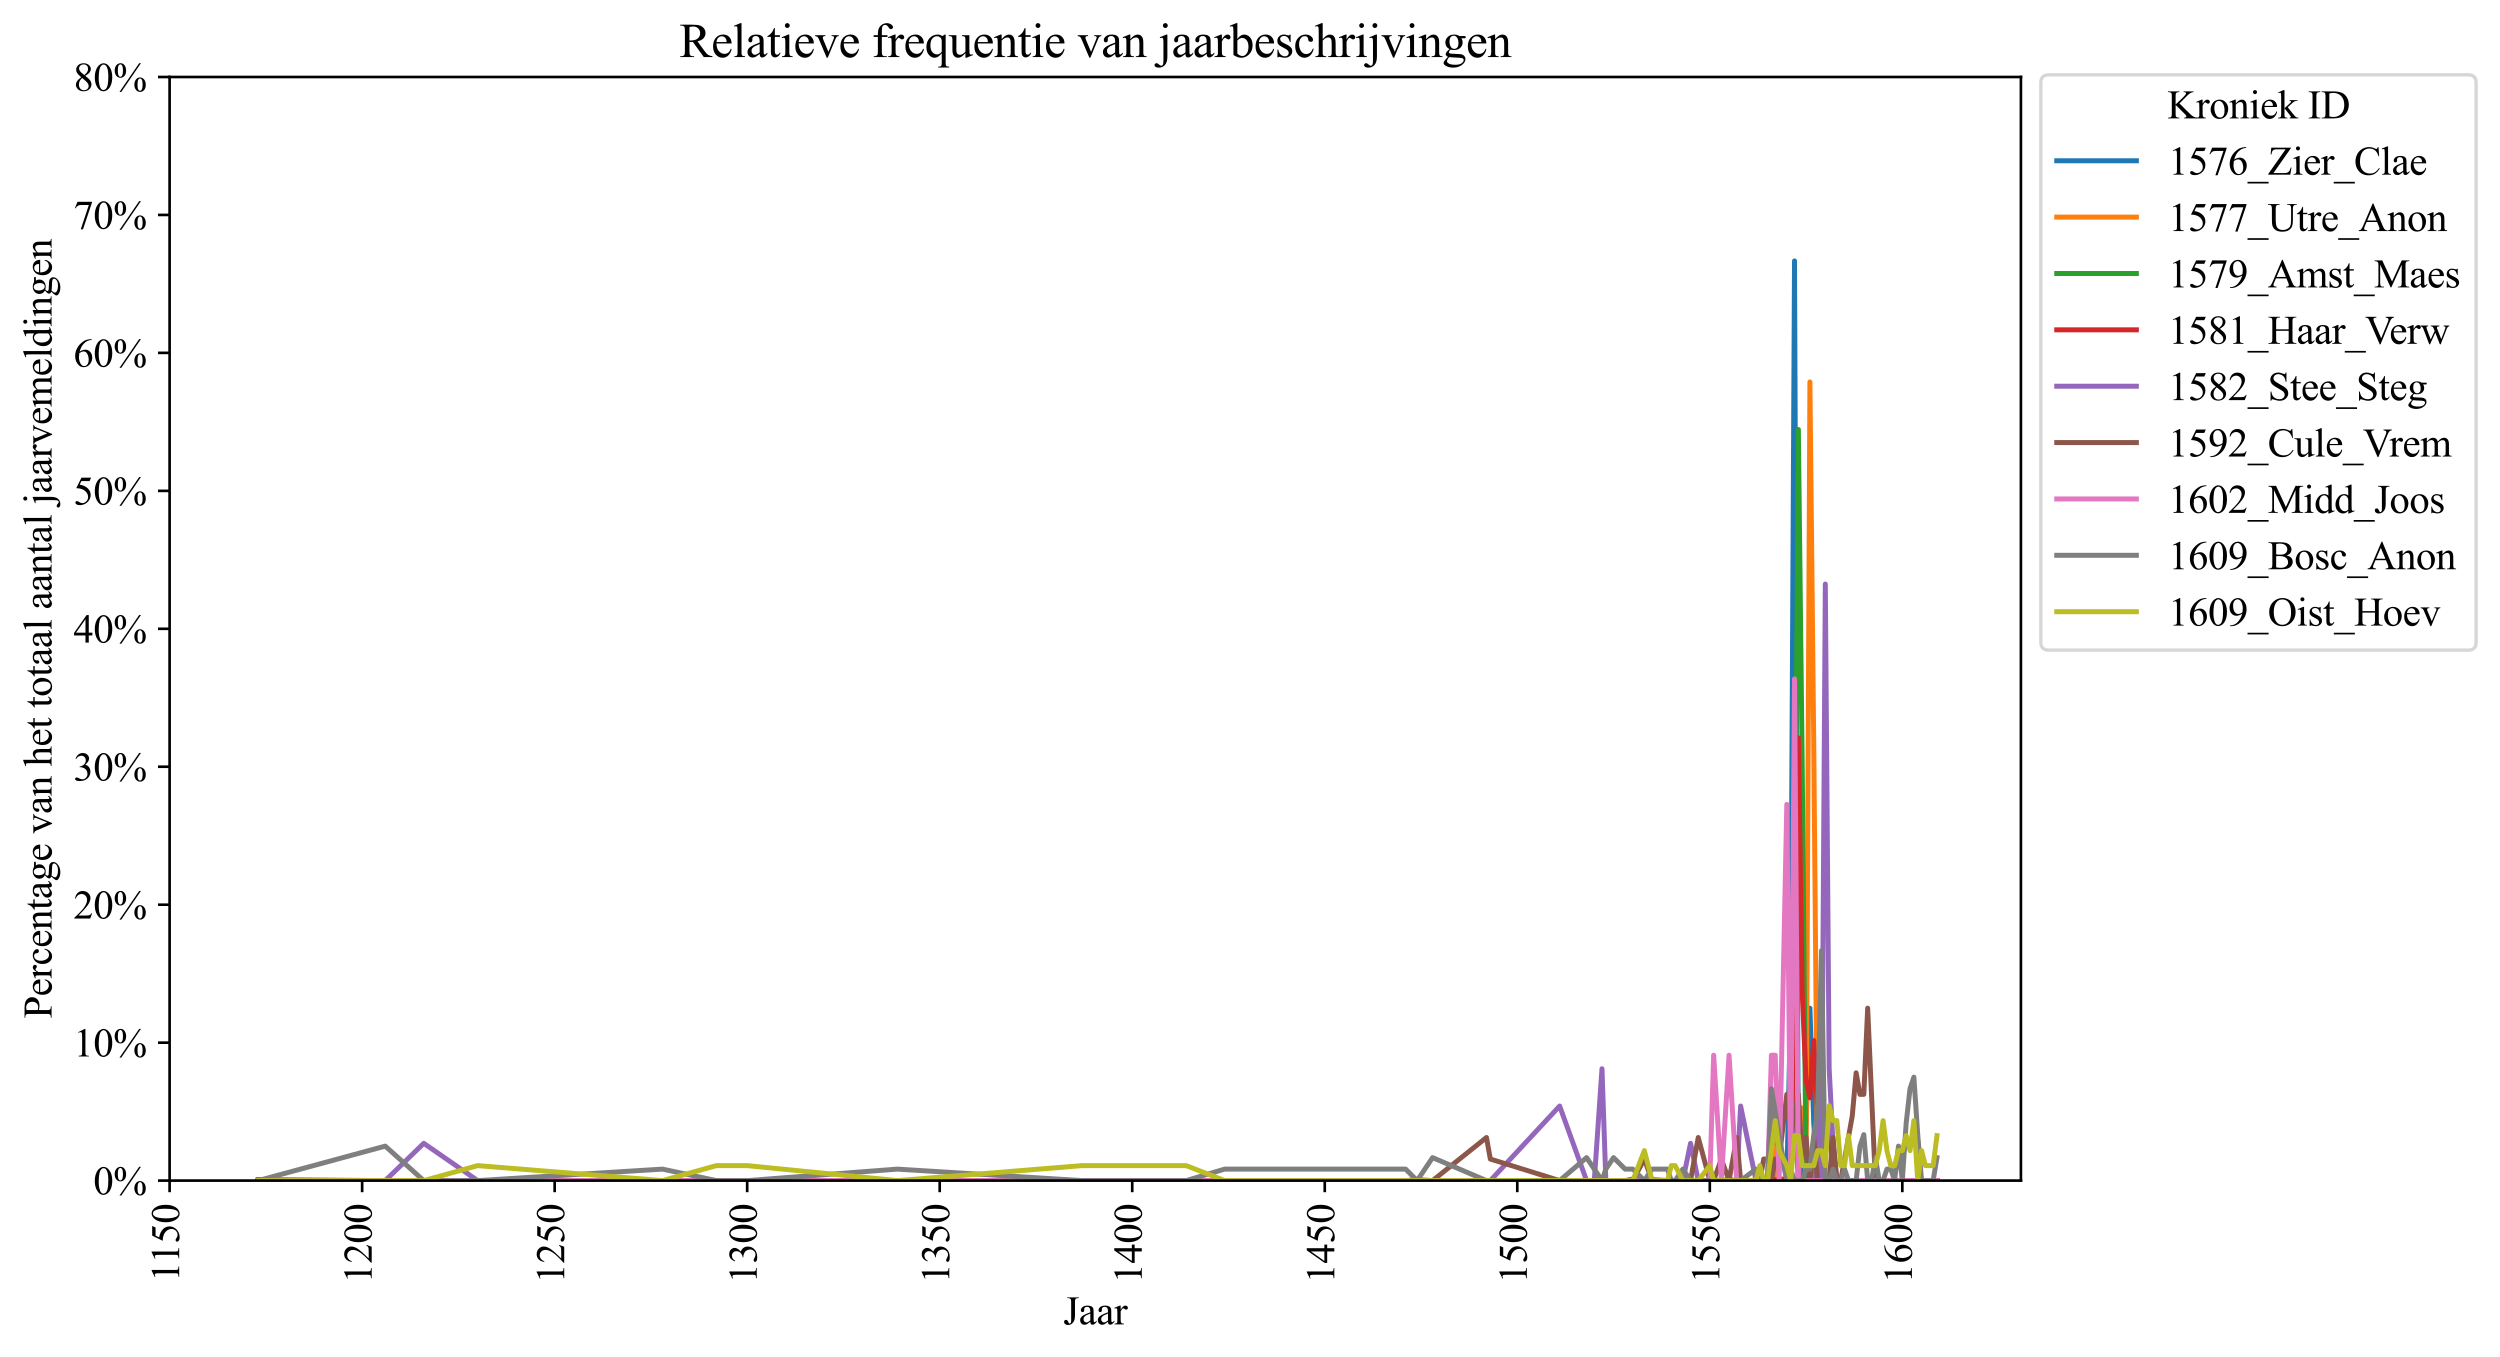<?xml version="1.0" encoding="utf-8" standalone="no"?>
<!DOCTYPE svg PUBLIC "-//W3C//DTD SVG 1.1//EN"
  "http://www.w3.org/Graphics/SVG/1.1/DTD/svg11.dtd">
<svg xmlns:xlink="http://www.w3.org/1999/xlink" width="753.523pt" height="408.945pt" viewBox="0 0 753.523 408.945" xmlns="http://www.w3.org/2000/svg" version="1.1">
 <defs>
  <style type="text/css">*{stroke-linejoin: round; stroke-linecap: butt}</style>
 </defs>
 <g id="figure_1">
  <g id="patch_1">
   <path d="M 0 408.945 
L 753.523 408.945 
L 753.523 0 
L 0 0 
z
" style="fill: #ffffff"/>
  </g>
  <g id="axes_1">
   <g id="patch_2">
    <path d="M 51.123 355.846 
L 609.123 355.846 
L 609.123 23.206 
L 51.123 23.206 
z
" style="fill: #ffffff"/>
   </g>
   <g id="matplotlib.axis_1">
    <g id="xtick_1">
     <g id="line2d_1">
      <defs>
       <path id="mae549eed05" d="M 0 0 
L 0 3.5 
" style="stroke: #000000; stroke-width: 0.8"/>
      </defs>
      <g>
       <use xlink:href="#mae549eed05" x="51.123" y="355.846" style="stroke: #000000; stroke-width: 0.8"/>
      </g>
     </g>
     <g id="text_1">
      <!-- 1150 -->
      <g transform="translate(54.006 386.396) rotate(-90) scale(0.12 -0.12)">
       <defs>
        <path id="TimesNewRomanPSMT-31" d="M 750 3822 
L 1781 4325 
L 1884 4325 
L 1884 747 
Q 1884 391 1914 303 
Q 1944 216 2037 169 
Q 2131 122 2419 116 
L 2419 0 
L 825 0 
L 825 116 
Q 1125 122 1212 167 
Q 1300 213 1334 289 
Q 1369 366 1369 747 
L 1369 3034 
Q 1369 3497 1338 3628 
Q 1316 3728 1258 3775 
Q 1200 3822 1119 3822 
Q 1003 3822 797 3725 
L 750 3822 
z
" transform="scale(0.016)"/>
        <path id="TimesNewRomanPSMT-35" d="M 2778 4238 
L 2534 3706 
L 1259 3706 
L 981 3138 
Q 1809 3016 2294 2522 
Q 2709 2097 2709 1522 
Q 2709 1188 2573 903 
Q 2438 619 2231 419 
Q 2025 219 1772 97 
Q 1413 -75 1034 -75 
Q 653 -75 479 54 
Q 306 184 306 341 
Q 306 428 378 495 
Q 450 563 559 563 
Q 641 563 702 538 
Q 763 513 909 409 
Q 1144 247 1384 247 
Q 1750 247 2026 523 
Q 2303 800 2303 1197 
Q 2303 1581 2056 1914 
Q 1809 2247 1375 2428 
Q 1034 2569 447 2591 
L 1259 4238 
L 2778 4238 
z
" transform="scale(0.016)"/>
        <path id="TimesNewRomanPSMT-30" d="M 231 2094 
Q 231 2819 450 3342 
Q 669 3866 1031 4122 
Q 1313 4325 1613 4325 
Q 2100 4325 2488 3828 
Q 2972 3213 2972 2159 
Q 2972 1422 2759 906 
Q 2547 391 2217 158 
Q 1888 -75 1581 -75 
Q 975 -75 572 641 
Q 231 1244 231 2094 
z
M 844 2016 
Q 844 1141 1059 588 
Q 1238 122 1591 122 
Q 1759 122 1940 273 
Q 2122 425 2216 781 
Q 2359 1319 2359 2297 
Q 2359 3022 2209 3506 
Q 2097 3866 1919 4016 
Q 1791 4119 1609 4119 
Q 1397 4119 1231 3928 
Q 1006 3669 925 3112 
Q 844 2556 844 2016 
z
" transform="scale(0.016)"/>
       </defs>
       <use xlink:href="#TimesNewRomanPSMT-31"/>
       <use xlink:href="#TimesNewRomanPSMT-31" x="46.25"/>
       <use xlink:href="#TimesNewRomanPSMT-35" x="96.25"/>
       <use xlink:href="#TimesNewRomanPSMT-30" x="146.25"/>
      </g>
     </g>
    </g>
    <g id="xtick_2">
     <g id="line2d_2">
      <g>
       <use xlink:href="#mae549eed05" x="109.151" y="355.846" style="stroke: #000000; stroke-width: 0.8"/>
      </g>
     </g>
     <g id="text_2">
      <!-- 1200 -->
      <g transform="translate(112.034 386.846) rotate(-90) scale(0.12 -0.12)">
       <defs>
        <path id="TimesNewRomanPSMT-32" d="M 2934 816 
L 2638 0 
L 138 0 
L 138 116 
Q 1241 1122 1691 1759 
Q 2141 2397 2141 2925 
Q 2141 3328 1894 3587 
Q 1647 3847 1303 3847 
Q 991 3847 742 3664 
Q 494 3481 375 3128 
L 259 3128 
Q 338 3706 661 4015 
Q 984 4325 1469 4325 
Q 1984 4325 2329 3994 
Q 2675 3663 2675 3213 
Q 2675 2891 2525 2569 
Q 2294 2063 1775 1497 
Q 997 647 803 472 
L 1909 472 
Q 2247 472 2383 497 
Q 2519 522 2628 598 
Q 2738 675 2819 816 
L 2934 816 
z
" transform="scale(0.016)"/>
       </defs>
       <use xlink:href="#TimesNewRomanPSMT-31"/>
       <use xlink:href="#TimesNewRomanPSMT-32" x="50"/>
       <use xlink:href="#TimesNewRomanPSMT-30" x="100"/>
       <use xlink:href="#TimesNewRomanPSMT-30" x="150"/>
      </g>
     </g>
    </g>
    <g id="xtick_3">
     <g id="line2d_3">
      <g>
       <use xlink:href="#mae549eed05" x="167.18" y="355.846" style="stroke: #000000; stroke-width: 0.8"/>
      </g>
     </g>
     <g id="text_3">
      <!-- 1250 -->
      <g transform="translate(170.063 386.846) rotate(-90) scale(0.12 -0.12)">
       <use xlink:href="#TimesNewRomanPSMT-31"/>
       <use xlink:href="#TimesNewRomanPSMT-32" x="50"/>
       <use xlink:href="#TimesNewRomanPSMT-35" x="100"/>
       <use xlink:href="#TimesNewRomanPSMT-30" x="150"/>
      </g>
     </g>
    </g>
    <g id="xtick_4">
     <g id="line2d_4">
      <g>
       <use xlink:href="#mae549eed05" x="225.208" y="355.846" style="stroke: #000000; stroke-width: 0.8"/>
      </g>
     </g>
     <g id="text_4">
      <!-- 1300 -->
      <g transform="translate(228.091 386.846) rotate(-90) scale(0.12 -0.12)">
       <defs>
        <path id="TimesNewRomanPSMT-33" d="M 325 3431 
Q 506 3859 782 4092 
Q 1059 4325 1472 4325 
Q 1981 4325 2253 3994 
Q 2459 3747 2459 3466 
Q 2459 3003 1878 2509 
Q 2269 2356 2469 2072 
Q 2669 1788 2669 1403 
Q 2669 853 2319 450 
Q 1863 -75 997 -75 
Q 569 -75 414 31 
Q 259 138 259 259 
Q 259 350 332 419 
Q 406 488 509 488 
Q 588 488 669 463 
Q 722 447 909 348 
Q 1097 250 1169 231 
Q 1284 197 1416 197 
Q 1734 197 1970 444 
Q 2206 691 2206 1028 
Q 2206 1275 2097 1509 
Q 2016 1684 1919 1775 
Q 1784 1900 1550 2001 
Q 1316 2103 1072 2103 
L 972 2103 
L 972 2197 
Q 1219 2228 1467 2375 
Q 1716 2522 1828 2728 
Q 1941 2934 1941 3181 
Q 1941 3503 1739 3701 
Q 1538 3900 1238 3900 
Q 753 3900 428 3381 
L 325 3431 
z
" transform="scale(0.016)"/>
       </defs>
       <use xlink:href="#TimesNewRomanPSMT-31"/>
       <use xlink:href="#TimesNewRomanPSMT-33" x="50"/>
       <use xlink:href="#TimesNewRomanPSMT-30" x="100"/>
       <use xlink:href="#TimesNewRomanPSMT-30" x="150"/>
      </g>
     </g>
    </g>
    <g id="xtick_5">
     <g id="line2d_5">
      <g>
       <use xlink:href="#mae549eed05" x="283.236" y="355.846" style="stroke: #000000; stroke-width: 0.8"/>
      </g>
     </g>
     <g id="text_5">
      <!-- 1350 -->
      <g transform="translate(286.119 386.846) rotate(-90) scale(0.12 -0.12)">
       <use xlink:href="#TimesNewRomanPSMT-31"/>
       <use xlink:href="#TimesNewRomanPSMT-33" x="50"/>
       <use xlink:href="#TimesNewRomanPSMT-35" x="100"/>
       <use xlink:href="#TimesNewRomanPSMT-30" x="150"/>
      </g>
     </g>
    </g>
    <g id="xtick_6">
     <g id="line2d_6">
      <g>
       <use xlink:href="#mae549eed05" x="341.265" y="355.846" style="stroke: #000000; stroke-width: 0.8"/>
      </g>
     </g>
     <g id="text_6">
      <!-- 1400 -->
      <g transform="translate(344.147 386.846) rotate(-90) scale(0.12 -0.12)">
       <defs>
        <path id="TimesNewRomanPSMT-34" d="M 2978 1563 
L 2978 1119 
L 2409 1119 
L 2409 0 
L 1894 0 
L 1894 1119 
L 100 1119 
L 100 1519 
L 2066 4325 
L 2409 4325 
L 2409 1563 
L 2978 1563 
z
M 1894 1563 
L 1894 3666 
L 406 1563 
L 1894 1563 
z
" transform="scale(0.016)"/>
       </defs>
       <use xlink:href="#TimesNewRomanPSMT-31"/>
       <use xlink:href="#TimesNewRomanPSMT-34" x="50"/>
       <use xlink:href="#TimesNewRomanPSMT-30" x="100"/>
       <use xlink:href="#TimesNewRomanPSMT-30" x="150"/>
      </g>
     </g>
    </g>
    <g id="xtick_7">
     <g id="line2d_7">
      <g>
       <use xlink:href="#mae549eed05" x="399.293" y="355.846" style="stroke: #000000; stroke-width: 0.8"/>
      </g>
     </g>
     <g id="text_7">
      <!-- 1450 -->
      <g transform="translate(402.176 386.846) rotate(-90) scale(0.12 -0.12)">
       <use xlink:href="#TimesNewRomanPSMT-31"/>
       <use xlink:href="#TimesNewRomanPSMT-34" x="50"/>
       <use xlink:href="#TimesNewRomanPSMT-35" x="100"/>
       <use xlink:href="#TimesNewRomanPSMT-30" x="150"/>
      </g>
     </g>
    </g>
    <g id="xtick_8">
     <g id="line2d_8">
      <g>
       <use xlink:href="#mae549eed05" x="457.321" y="355.846" style="stroke: #000000; stroke-width: 0.8"/>
      </g>
     </g>
     <g id="text_8">
      <!-- 1500 -->
      <g transform="translate(460.204 386.846) rotate(-90) scale(0.12 -0.12)">
       <use xlink:href="#TimesNewRomanPSMT-31"/>
       <use xlink:href="#TimesNewRomanPSMT-35" x="50"/>
       <use xlink:href="#TimesNewRomanPSMT-30" x="100"/>
       <use xlink:href="#TimesNewRomanPSMT-30" x="150"/>
      </g>
     </g>
    </g>
    <g id="xtick_9">
     <g id="line2d_9">
      <g>
       <use xlink:href="#mae549eed05" x="515.349" y="355.846" style="stroke: #000000; stroke-width: 0.8"/>
      </g>
     </g>
     <g id="text_9">
      <!-- 1550 -->
      <g transform="translate(518.232 386.846) rotate(-90) scale(0.12 -0.12)">
       <use xlink:href="#TimesNewRomanPSMT-31"/>
       <use xlink:href="#TimesNewRomanPSMT-35" x="50"/>
       <use xlink:href="#TimesNewRomanPSMT-35" x="100"/>
       <use xlink:href="#TimesNewRomanPSMT-30" x="150"/>
      </g>
     </g>
    </g>
    <g id="xtick_10">
     <g id="line2d_10">
      <g>
       <use xlink:href="#mae549eed05" x="573.378" y="355.846" style="stroke: #000000; stroke-width: 0.8"/>
      </g>
     </g>
     <g id="text_10">
      <!-- 1600 -->
      <g transform="translate(576.261 386.846) rotate(-90) scale(0.12 -0.12)">
       <defs>
        <path id="TimesNewRomanPSMT-36" d="M 2869 4325 
L 2869 4209 
Q 2456 4169 2195 4045 
Q 1934 3922 1679 3669 
Q 1425 3416 1258 3105 
Q 1091 2794 978 2366 
Q 1428 2675 1881 2675 
Q 2316 2675 2634 2325 
Q 2953 1975 2953 1425 
Q 2953 894 2631 456 
Q 2244 -75 1606 -75 
Q 1172 -75 869 213 
Q 275 772 275 1663 
Q 275 2231 503 2743 
Q 731 3256 1154 3653 
Q 1578 4050 1965 4187 
Q 2353 4325 2688 4325 
L 2869 4325 
z
M 925 2138 
Q 869 1716 869 1456 
Q 869 1156 980 804 
Q 1091 453 1309 247 
Q 1469 100 1697 100 
Q 1969 100 2183 356 
Q 2397 613 2397 1088 
Q 2397 1622 2184 2012 
Q 1972 2403 1581 2403 
Q 1463 2403 1327 2353 
Q 1191 2303 925 2138 
z
" transform="scale(0.016)"/>
       </defs>
       <use xlink:href="#TimesNewRomanPSMT-31"/>
       <use xlink:href="#TimesNewRomanPSMT-36" x="50"/>
       <use xlink:href="#TimesNewRomanPSMT-30" x="100"/>
       <use xlink:href="#TimesNewRomanPSMT-30" x="150"/>
      </g>
     </g>
    </g>
    <g id="text_11">
     <!-- Jaar -->
     <g transform="translate(320.463 399.178) scale(0.12 -0.12)">
      <defs>
       <path id="TimesNewRomanPSMT-4a" d="M 638 4122 
L 638 4238 
L 2453 4238 
L 2453 4122 
L 2300 4122 
Q 2041 4122 1922 3969 
Q 1847 3869 1847 3488 
L 1847 1416 
Q 1847 938 1742 641 
Q 1638 344 1381 123 
Q 1125 -97 763 -97 
Q 469 -97 300 48 
Q 131 194 131 381 
Q 131 534 209 613 
Q 313 709 450 709 
Q 550 709 629 643 
Q 709 578 831 294 
Q 903 125 1016 125 
Q 1100 125 1173 228 
Q 1247 331 1247 594 
L 1247 3488 
Q 1247 3809 1206 3913 
Q 1175 3991 1075 4047 
Q 941 4122 791 4122 
L 638 4122 
z
" transform="scale(0.016)"/>
       <path id="TimesNewRomanPSMT-61" d="M 1822 413 
Q 1381 72 1269 19 
Q 1100 -59 909 -59 
Q 613 -59 420 144 
Q 228 347 228 678 
Q 228 888 322 1041 
Q 450 1253 767 1440 
Q 1084 1628 1822 1897 
L 1822 2009 
Q 1822 2438 1686 2597 
Q 1550 2756 1291 2756 
Q 1094 2756 978 2650 
Q 859 2544 859 2406 
L 866 2225 
Q 866 2081 792 2003 
Q 719 1925 600 1925 
Q 484 1925 411 2006 
Q 338 2088 338 2228 
Q 338 2497 613 2722 
Q 888 2947 1384 2947 
Q 1766 2947 2009 2819 
Q 2194 2722 2281 2516 
Q 2338 2381 2338 1966 
L 2338 994 
Q 2338 584 2353 492 
Q 2369 400 2405 369 
Q 2441 338 2488 338 
Q 2538 338 2575 359 
Q 2641 400 2828 588 
L 2828 413 
Q 2478 -56 2159 -56 
Q 2006 -56 1915 50 
Q 1825 156 1822 413 
z
M 1822 616 
L 1822 1706 
Q 1350 1519 1213 1441 
Q 966 1303 859 1153 
Q 753 1003 753 825 
Q 753 600 887 451 
Q 1022 303 1197 303 
Q 1434 303 1822 616 
z
" transform="scale(0.016)"/>
       <path id="TimesNewRomanPSMT-72" d="M 1038 2947 
L 1038 2303 
Q 1397 2947 1775 2947 
Q 1947 2947 2059 2842 
Q 2172 2738 2172 2600 
Q 2172 2478 2090 2393 
Q 2009 2309 1897 2309 
Q 1788 2309 1652 2417 
Q 1516 2525 1450 2525 
Q 1394 2525 1328 2463 
Q 1188 2334 1038 2041 
L 1038 669 
Q 1038 431 1097 309 
Q 1138 225 1241 169 
Q 1344 113 1538 113 
L 1538 0 
L 72 0 
L 72 113 
Q 291 113 397 181 
Q 475 231 506 341 
Q 522 394 522 644 
L 522 1753 
Q 522 2253 501 2348 
Q 481 2444 426 2487 
Q 372 2531 291 2531 
Q 194 2531 72 2484 
L 41 2597 
L 906 2947 
L 1038 2947 
z
" transform="scale(0.016)"/>
      </defs>
      <use xlink:href="#TimesNewRomanPSMT-4a"/>
      <use xlink:href="#TimesNewRomanPSMT-61" x="38.916"/>
      <use xlink:href="#TimesNewRomanPSMT-61" x="83.301"/>
      <use xlink:href="#TimesNewRomanPSMT-72" x="127.686"/>
     </g>
    </g>
   </g>
   <g id="matplotlib.axis_2">
    <g id="ytick_1">
     <g id="line2d_11">
      <defs>
       <path id="m4ed6651e99" d="M 0 0 
L -3.5 0 
" style="stroke: #000000; stroke-width: 0.8"/>
      </defs>
      <g>
       <use xlink:href="#m4ed6651e99" x="51.123" y="355.846" style="stroke: #000000; stroke-width: 0.8"/>
      </g>
     </g>
     <g id="text_12">
      <!-- 0% -->
      <g transform="translate(28.128 360.012) scale(0.12 -0.12)">
       <defs>
        <path id="TimesNewRomanPSMT-25" d="M 4350 4334 
L 1263 -175 
L 984 -175 
L 4072 4334 
L 4350 4334 
z
M 1138 4334 
Q 1559 4334 1792 3984 
Q 2025 3634 2025 3181 
Q 2025 2638 1762 2341 
Q 1500 2044 1131 2044 
Q 884 2044 678 2180 
Q 472 2316 348 2584 
Q 225 2853 225 3181 
Q 225 3509 350 3786 
Q 475 4063 692 4198 
Q 909 4334 1138 4334 
z
M 1128 4159 
Q 969 4159 845 3971 
Q 722 3784 722 3184 
Q 722 2750 791 2522 
Q 844 2350 956 2256 
Q 1022 2200 1119 2200 
Q 1269 2200 1375 2363 
Q 1531 2603 1531 3166 
Q 1531 3759 1378 4000 
Q 1278 4159 1128 4159 
z
M 4206 2103 
Q 4428 2103 4648 1962 
Q 4869 1822 4989 1553 
Q 5109 1284 5109 963 
Q 5109 409 4843 117 
Q 4578 -175 4216 -175 
Q 3988 -175 3773 -34 
Q 3559 106 3436 367 
Q 3313 628 3313 963 
Q 3313 1291 3436 1562 
Q 3559 1834 3773 1968 
Q 3988 2103 4206 2103 
z
M 4209 1938 
Q 4059 1938 3950 1769 
Q 3809 1550 3809 941 
Q 3809 381 3953 159 
Q 4059 0 4209 0 
Q 4353 0 4466 172 
Q 4616 400 4616 956 
Q 4616 1544 4466 1778 
Q 4363 1938 4209 1938 
z
" transform="scale(0.016)"/>
       </defs>
       <use xlink:href="#TimesNewRomanPSMT-30"/>
       <use xlink:href="#TimesNewRomanPSMT-25" x="50"/>
      </g>
     </g>
    </g>
    <g id="ytick_2">
     <g id="line2d_12">
      <g>
       <use xlink:href="#m4ed6651e99" x="51.123" y="314.266" style="stroke: #000000; stroke-width: 0.8"/>
      </g>
     </g>
     <g id="text_13">
      <!-- 10% -->
      <g transform="translate(22.128 318.432) scale(0.12 -0.12)">
       <use xlink:href="#TimesNewRomanPSMT-31"/>
       <use xlink:href="#TimesNewRomanPSMT-30" x="50"/>
       <use xlink:href="#TimesNewRomanPSMT-25" x="100"/>
      </g>
     </g>
    </g>
    <g id="ytick_3">
     <g id="line2d_13">
      <g>
       <use xlink:href="#m4ed6651e99" x="51.123" y="272.686" style="stroke: #000000; stroke-width: 0.8"/>
      </g>
     </g>
     <g id="text_14">
      <!-- 20% -->
      <g transform="translate(22.128 276.852) scale(0.12 -0.12)">
       <use xlink:href="#TimesNewRomanPSMT-32"/>
       <use xlink:href="#TimesNewRomanPSMT-30" x="50"/>
       <use xlink:href="#TimesNewRomanPSMT-25" x="100"/>
      </g>
     </g>
    </g>
    <g id="ytick_4">
     <g id="line2d_14">
      <g>
       <use xlink:href="#m4ed6651e99" x="51.123" y="231.106" style="stroke: #000000; stroke-width: 0.8"/>
      </g>
     </g>
     <g id="text_15">
      <!-- 30% -->
      <g transform="translate(22.128 235.272) scale(0.12 -0.12)">
       <use xlink:href="#TimesNewRomanPSMT-33"/>
       <use xlink:href="#TimesNewRomanPSMT-30" x="50"/>
       <use xlink:href="#TimesNewRomanPSMT-25" x="100"/>
      </g>
     </g>
    </g>
    <g id="ytick_5">
     <g id="line2d_15">
      <g>
       <use xlink:href="#m4ed6651e99" x="51.123" y="189.526" style="stroke: #000000; stroke-width: 0.8"/>
      </g>
     </g>
     <g id="text_16">
      <!-- 40% -->
      <g transform="translate(22.128 193.692) scale(0.12 -0.12)">
       <use xlink:href="#TimesNewRomanPSMT-34"/>
       <use xlink:href="#TimesNewRomanPSMT-30" x="50"/>
       <use xlink:href="#TimesNewRomanPSMT-25" x="100"/>
      </g>
     </g>
    </g>
    <g id="ytick_6">
     <g id="line2d_16">
      <g>
       <use xlink:href="#m4ed6651e99" x="51.123" y="147.946" style="stroke: #000000; stroke-width: 0.8"/>
      </g>
     </g>
     <g id="text_17">
      <!-- 50% -->
      <g transform="translate(22.128 152.112) scale(0.12 -0.12)">
       <use xlink:href="#TimesNewRomanPSMT-35"/>
       <use xlink:href="#TimesNewRomanPSMT-30" x="50"/>
       <use xlink:href="#TimesNewRomanPSMT-25" x="100"/>
      </g>
     </g>
    </g>
    <g id="ytick_7">
     <g id="line2d_17">
      <g>
       <use xlink:href="#m4ed6651e99" x="51.123" y="106.366" style="stroke: #000000; stroke-width: 0.8"/>
      </g>
     </g>
     <g id="text_18">
      <!-- 60% -->
      <g transform="translate(22.128 110.532) scale(0.12 -0.12)">
       <use xlink:href="#TimesNewRomanPSMT-36"/>
       <use xlink:href="#TimesNewRomanPSMT-30" x="50"/>
       <use xlink:href="#TimesNewRomanPSMT-25" x="100"/>
      </g>
     </g>
    </g>
    <g id="ytick_8">
     <g id="line2d_18">
      <g>
       <use xlink:href="#m4ed6651e99" x="51.123" y="64.786" style="stroke: #000000; stroke-width: 0.8"/>
      </g>
     </g>
     <g id="text_19">
      <!-- 70% -->
      <g transform="translate(22.128 68.952) scale(0.12 -0.12)">
       <defs>
        <path id="TimesNewRomanPSMT-37" d="M 644 4238 
L 2916 4238 
L 2916 4119 
L 1503 -88 
L 1153 -88 
L 2419 3728 
L 1253 3728 
Q 900 3728 750 3644 
Q 488 3500 328 3200 
L 238 3234 
L 644 4238 
z
" transform="scale(0.016)"/>
       </defs>
       <use xlink:href="#TimesNewRomanPSMT-37"/>
       <use xlink:href="#TimesNewRomanPSMT-30" x="50"/>
       <use xlink:href="#TimesNewRomanPSMT-25" x="100"/>
      </g>
     </g>
    </g>
    <g id="ytick_9">
     <g id="line2d_19">
      <g>
       <use xlink:href="#m4ed6651e99" x="51.123" y="23.206" style="stroke: #000000; stroke-width: 0.8"/>
      </g>
     </g>
     <g id="text_20">
      <!-- 80% -->
      <g transform="translate(22.128 27.372) scale(0.12 -0.12)">
       <defs>
        <path id="TimesNewRomanPSMT-38" d="M 1228 2134 
Q 725 2547 579 2797 
Q 434 3047 434 3316 
Q 434 3728 753 4026 
Q 1072 4325 1600 4325 
Q 2113 4325 2425 4047 
Q 2738 3769 2738 3413 
Q 2738 3175 2569 2928 
Q 2400 2681 1866 2347 
Q 2416 1922 2594 1678 
Q 2831 1359 2831 1006 
Q 2831 559 2490 242 
Q 2150 -75 1597 -75 
Q 994 -75 656 303 
Q 388 606 388 966 
Q 388 1247 577 1523 
Q 766 1800 1228 2134 
z
M 1719 2469 
Q 2094 2806 2194 3001 
Q 2294 3197 2294 3444 
Q 2294 3772 2109 3958 
Q 1925 4144 1606 4144 
Q 1288 4144 1088 3959 
Q 888 3775 888 3528 
Q 888 3366 970 3203 
Q 1053 3041 1206 2894 
L 1719 2469 
z
M 1375 2016 
Q 1116 1797 991 1539 
Q 866 1281 866 981 
Q 866 578 1086 336 
Q 1306 94 1647 94 
Q 1984 94 2187 284 
Q 2391 475 2391 747 
Q 2391 972 2272 1150 
Q 2050 1481 1375 2016 
z
" transform="scale(0.016)"/>
       </defs>
       <use xlink:href="#TimesNewRomanPSMT-38"/>
       <use xlink:href="#TimesNewRomanPSMT-30" x="50"/>
       <use xlink:href="#TimesNewRomanPSMT-25" x="100"/>
      </g>
     </g>
    </g>
    <g id="text_21">
     <!-- Percentage van het totaal aantal jaarvemeldingen -->
     <g transform="translate(15.538 306.972) rotate(-90) scale(0.12 -0.12)">
      <defs>
       <path id="TimesNewRomanPSMT-50" d="M 1313 1984 
L 1313 750 
Q 1313 350 1400 253 
Q 1519 116 1759 116 
L 1922 116 
L 1922 0 
L 106 0 
L 106 116 
L 266 116 
Q 534 116 650 291 
Q 713 388 713 750 
L 713 3488 
Q 713 3888 628 3984 
Q 506 4122 266 4122 
L 106 4122 
L 106 4238 
L 1659 4238 
Q 2228 4238 2556 4120 
Q 2884 4003 3109 3725 
Q 3334 3447 3334 3066 
Q 3334 2547 2992 2222 
Q 2650 1897 2025 1897 
Q 1872 1897 1694 1919 
Q 1516 1941 1313 1984 
z
M 1313 2163 
Q 1478 2131 1606 2115 
Q 1734 2100 1825 2100 
Q 2150 2100 2386 2351 
Q 2622 2603 2622 3003 
Q 2622 3278 2509 3514 
Q 2397 3750 2190 3867 
Q 1984 3984 1722 3984 
Q 1563 3984 1313 3925 
L 1313 2163 
z
" transform="scale(0.016)"/>
       <path id="TimesNewRomanPSMT-65" d="M 681 1784 
Q 678 1147 991 784 
Q 1303 422 1725 422 
Q 2006 422 2214 576 
Q 2422 731 2563 1106 
L 2659 1044 
Q 2594 616 2278 264 
Q 1963 -88 1488 -88 
Q 972 -88 605 314 
Q 238 716 238 1394 
Q 238 2128 614 2539 
Q 991 2950 1559 2950 
Q 2041 2950 2350 2633 
Q 2659 2316 2659 1784 
L 681 1784 
z
M 681 1966 
L 2006 1966 
Q 1991 2241 1941 2353 
Q 1863 2528 1708 2628 
Q 1553 2728 1384 2728 
Q 1125 2728 920 2526 
Q 716 2325 681 1966 
z
" transform="scale(0.016)"/>
       <path id="TimesNewRomanPSMT-63" d="M 2631 1088 
Q 2516 522 2178 217 
Q 1841 -88 1431 -88 
Q 944 -88 581 321 
Q 219 731 219 1428 
Q 219 2103 620 2525 
Q 1022 2947 1584 2947 
Q 2006 2947 2278 2723 
Q 2550 2500 2550 2259 
Q 2550 2141 2473 2067 
Q 2397 1994 2259 1994 
Q 2075 1994 1981 2113 
Q 1928 2178 1911 2362 
Q 1894 2547 1784 2644 
Q 1675 2738 1481 2738 
Q 1169 2738 978 2506 
Q 725 2200 725 1697 
Q 725 1184 976 792 
Q 1228 400 1656 400 
Q 1963 400 2206 609 
Q 2378 753 2541 1131 
L 2631 1088 
z
" transform="scale(0.016)"/>
       <path id="TimesNewRomanPSMT-6e" d="M 1034 2341 
Q 1538 2947 1994 2947 
Q 2228 2947 2397 2830 
Q 2566 2713 2666 2444 
Q 2734 2256 2734 1869 
L 2734 647 
Q 2734 375 2778 278 
Q 2813 200 2889 156 
Q 2966 113 3172 113 
L 3172 0 
L 1756 0 
L 1756 113 
L 1816 113 
Q 2016 113 2095 173 
Q 2175 234 2206 353 
Q 2219 400 2219 647 
L 2219 1819 
Q 2219 2209 2117 2386 
Q 2016 2563 1775 2563 
Q 1403 2563 1034 2156 
L 1034 647 
Q 1034 356 1069 288 
Q 1113 197 1189 155 
Q 1266 113 1500 113 
L 1500 0 
L 84 0 
L 84 113 
L 147 113 
Q 366 113 442 223 
Q 519 334 519 647 
L 519 1709 
Q 519 2225 495 2337 
Q 472 2450 423 2490 
Q 375 2531 294 2531 
Q 206 2531 84 2484 
L 38 2597 
L 900 2947 
L 1034 2947 
L 1034 2341 
z
" transform="scale(0.016)"/>
       <path id="TimesNewRomanPSMT-74" d="M 1031 3803 
L 1031 2863 
L 1700 2863 
L 1700 2644 
L 1031 2644 
L 1031 788 
Q 1031 509 1111 412 
Q 1191 316 1316 316 
Q 1419 316 1516 380 
Q 1613 444 1666 569 
L 1788 569 
Q 1678 263 1478 108 
Q 1278 -47 1066 -47 
Q 922 -47 784 33 
Q 647 113 581 261 
Q 516 409 516 719 
L 516 2644 
L 63 2644 
L 63 2747 
Q 234 2816 414 2980 
Q 594 3144 734 3369 
Q 806 3488 934 3803 
L 1031 3803 
z
" transform="scale(0.016)"/>
       <path id="TimesNewRomanPSMT-67" d="M 966 1044 
Q 703 1172 562 1401 
Q 422 1631 422 1909 
Q 422 2334 742 2640 
Q 1063 2947 1563 2947 
Q 1972 2947 2272 2747 
L 2878 2747 
Q 3013 2747 3034 2739 
Q 3056 2731 3066 2713 
Q 3084 2684 3084 2613 
Q 3084 2531 3069 2500 
Q 3059 2484 3036 2475 
Q 3013 2466 2878 2466 
L 2506 2466 
Q 2681 2241 2681 1891 
Q 2681 1491 2375 1206 
Q 2069 922 1553 922 
Q 1341 922 1119 984 
Q 981 866 932 777 
Q 884 688 884 625 
Q 884 572 936 522 
Q 988 472 1138 450 
Q 1225 438 1575 428 
Q 2219 413 2409 384 
Q 2700 344 2873 169 
Q 3047 -6 3047 -263 
Q 3047 -616 2716 -925 
Q 2228 -1381 1444 -1381 
Q 841 -1381 425 -1109 
Q 191 -953 191 -784 
Q 191 -709 225 -634 
Q 278 -519 444 -313 
Q 466 -284 763 25 
Q 600 122 533 198 
Q 466 275 466 372 
Q 466 481 555 628 
Q 644 775 966 1044 
z
M 1509 2797 
Q 1278 2797 1122 2612 
Q 966 2428 966 2047 
Q 966 1553 1178 1281 
Q 1341 1075 1591 1075 
Q 1828 1075 1981 1253 
Q 2134 1431 2134 1813 
Q 2134 2309 1919 2591 
Q 1759 2797 1509 2797 
z
M 934 0 
Q 788 -159 713 -296 
Q 638 -434 638 -550 
Q 638 -700 819 -813 
Q 1131 -1006 1722 -1006 
Q 2284 -1006 2551 -807 
Q 2819 -609 2819 -384 
Q 2819 -222 2659 -153 
Q 2497 -84 2016 -72 
Q 1313 -53 934 0 
z
" transform="scale(0.016)"/>
       <path id="TimesNewRomanPSMT-20" transform="scale(0.016)"/>
       <path id="TimesNewRomanPSMT-76" d="M 53 2863 
L 1400 2863 
L 1400 2747 
L 1313 2747 
Q 1191 2747 1127 2687 
Q 1063 2628 1063 2528 
Q 1063 2419 1128 2269 
L 1794 688 
L 2463 2328 
Q 2534 2503 2534 2594 
Q 2534 2638 2509 2666 
Q 2475 2713 2422 2730 
Q 2369 2747 2206 2747 
L 2206 2863 
L 3141 2863 
L 3141 2747 
Q 2978 2734 2916 2681 
Q 2806 2588 2719 2369 
L 1703 -88 
L 1575 -88 
L 553 2328 
Q 484 2497 421 2570 
Q 359 2644 263 2694 
Q 209 2722 53 2747 
L 53 2863 
z
" transform="scale(0.016)"/>
       <path id="TimesNewRomanPSMT-68" d="M 1041 4444 
L 1041 2350 
Q 1388 2731 1591 2839 
Q 1794 2947 1997 2947 
Q 2241 2947 2416 2812 
Q 2591 2678 2675 2391 
Q 2734 2191 2734 1659 
L 2734 647 
Q 2734 375 2778 275 
Q 2809 200 2884 156 
Q 2959 113 3159 113 
L 3159 0 
L 1753 0 
L 1753 113 
L 1819 113 
Q 2019 113 2097 173 
Q 2175 234 2206 353 
Q 2216 403 2216 647 
L 2216 1659 
Q 2216 2128 2167 2275 
Q 2119 2422 2012 2495 
Q 1906 2569 1756 2569 
Q 1603 2569 1437 2487 
Q 1272 2406 1041 2159 
L 1041 647 
Q 1041 353 1073 281 
Q 1106 209 1195 161 
Q 1284 113 1503 113 
L 1503 0 
L 84 0 
L 84 113 
Q 275 113 384 172 
Q 447 203 484 290 
Q 522 378 522 647 
L 522 3238 
Q 522 3728 498 3840 
Q 475 3953 426 3993 
Q 378 4034 297 4034 
Q 231 4034 84 3984 
L 41 4094 
L 897 4444 
L 1041 4444 
z
" transform="scale(0.016)"/>
       <path id="TimesNewRomanPSMT-6f" d="M 1600 2947 
Q 2250 2947 2644 2453 
Q 2978 2031 2978 1484 
Q 2978 1100 2793 706 
Q 2609 313 2286 112 
Q 1963 -88 1566 -88 
Q 919 -88 538 428 
Q 216 863 216 1403 
Q 216 1797 411 2186 
Q 606 2575 925 2761 
Q 1244 2947 1600 2947 
z
M 1503 2744 
Q 1338 2744 1170 2645 
Q 1003 2547 900 2300 
Q 797 2053 797 1666 
Q 797 1041 1045 587 
Q 1294 134 1700 134 
Q 2003 134 2200 384 
Q 2397 634 2397 1244 
Q 2397 2006 2069 2444 
Q 1847 2744 1503 2744 
z
" transform="scale(0.016)"/>
       <path id="TimesNewRomanPSMT-6c" d="M 1184 4444 
L 1184 647 
Q 1184 378 1223 290 
Q 1263 203 1344 158 
Q 1425 113 1647 113 
L 1647 0 
L 244 0 
L 244 113 
Q 441 113 512 153 
Q 584 194 625 287 
Q 666 381 666 647 
L 666 3247 
Q 666 3731 644 3842 
Q 622 3953 573 3993 
Q 525 4034 450 4034 
Q 369 4034 244 3984 
L 191 4094 
L 1044 4444 
L 1184 4444 
z
" transform="scale(0.016)"/>
       <path id="TimesNewRomanPSMT-6a" d="M 925 4447 
Q 1059 4447 1153 4353 
Q 1247 4259 1247 4125 
Q 1247 3994 1153 3900 
Q 1059 3806 925 3806 
Q 794 3806 700 3900 
Q 606 3994 606 4125 
Q 606 4259 700 4353 
Q 794 4447 925 4447 
z
M 1194 2947 
L 1194 66 
Q 1194 -669 881 -1025 
Q 569 -1381 69 -1381 
Q -216 -1381 -353 -1278 
Q -491 -1175 -491 -1066 
Q -491 -956 -414 -878 
Q -338 -800 -234 -800 
Q -153 -800 -69 -841 
Q -16 -863 136 -998 
Q 288 -1134 391 -1134 
Q 466 -1134 537 -1076 
Q 609 -1019 643 -883 
Q 678 -747 678 -294 
L 678 1744 
Q 678 2216 650 2350 
Q 628 2453 581 2492 
Q 534 2531 453 2531 
Q 366 2531 241 2484 
L 197 2597 
L 1059 2947 
L 1194 2947 
z
" transform="scale(0.016)"/>
       <path id="TimesNewRomanPSMT-6d" d="M 1050 2338 
Q 1363 2650 1419 2697 
Q 1559 2816 1721 2881 
Q 1884 2947 2044 2947 
Q 2313 2947 2506 2790 
Q 2700 2634 2766 2338 
Q 3088 2713 3309 2830 
Q 3531 2947 3766 2947 
Q 3994 2947 4170 2830 
Q 4347 2713 4450 2447 
Q 4519 2266 4519 1878 
L 4519 647 
Q 4519 378 4559 278 
Q 4591 209 4675 161 
Q 4759 113 4950 113 
L 4950 0 
L 3538 0 
L 3538 113 
L 3597 113 
Q 3781 113 3884 184 
Q 3956 234 3988 344 
Q 4000 397 4000 647 
L 4000 1878 
Q 4000 2228 3916 2372 
Q 3794 2572 3525 2572 
Q 3359 2572 3192 2489 
Q 3025 2406 2788 2181 
L 2781 2147 
L 2788 2013 
L 2788 647 
Q 2788 353 2820 281 
Q 2853 209 2943 161 
Q 3034 113 3253 113 
L 3253 0 
L 1806 0 
L 1806 113 
Q 2044 113 2133 169 
Q 2222 225 2256 338 
Q 2272 391 2272 647 
L 2272 1878 
Q 2272 2228 2169 2381 
Q 2031 2581 1784 2581 
Q 1616 2581 1450 2491 
Q 1191 2353 1050 2181 
L 1050 647 
Q 1050 366 1089 281 
Q 1128 197 1204 155 
Q 1281 113 1516 113 
L 1516 0 
L 100 0 
L 100 113 
Q 297 113 375 155 
Q 453 197 493 289 
Q 534 381 534 647 
L 534 1741 
Q 534 2213 506 2350 
Q 484 2453 437 2492 
Q 391 2531 309 2531 
Q 222 2531 100 2484 
L 53 2597 
L 916 2947 
L 1050 2947 
L 1050 2338 
z
" transform="scale(0.016)"/>
       <path id="TimesNewRomanPSMT-64" d="M 2222 322 
Q 2013 103 1813 7 
Q 1613 -88 1381 -88 
Q 913 -88 563 304 
Q 213 697 213 1313 
Q 213 1928 600 2439 
Q 988 2950 1597 2950 
Q 1975 2950 2222 2709 
L 2222 3238 
Q 2222 3728 2198 3840 
Q 2175 3953 2125 3993 
Q 2075 4034 2000 4034 
Q 1919 4034 1784 3984 
L 1744 4094 
L 2597 4444 
L 2738 4444 
L 2738 1134 
Q 2738 631 2761 520 
Q 2784 409 2836 365 
Q 2888 322 2956 322 
Q 3041 322 3181 375 
L 3216 266 
L 2366 -88 
L 2222 -88 
L 2222 322 
z
M 2222 541 
L 2222 2016 
Q 2203 2228 2109 2403 
Q 2016 2578 1861 2667 
Q 1706 2756 1559 2756 
Q 1284 2756 1069 2509 
Q 784 2184 784 1559 
Q 784 928 1059 592 
Q 1334 256 1672 256 
Q 1956 256 2222 541 
z
" transform="scale(0.016)"/>
       <path id="TimesNewRomanPSMT-69" d="M 928 4444 
Q 1059 4444 1151 4351 
Q 1244 4259 1244 4128 
Q 1244 3997 1151 3903 
Q 1059 3809 928 3809 
Q 797 3809 703 3903 
Q 609 3997 609 4128 
Q 609 4259 701 4351 
Q 794 4444 928 4444 
z
M 1188 2947 
L 1188 647 
Q 1188 378 1227 289 
Q 1266 200 1342 156 
Q 1419 113 1622 113 
L 1622 0 
L 231 0 
L 231 113 
Q 441 113 512 153 
Q 584 194 626 287 
Q 669 381 669 647 
L 669 1750 
Q 669 2216 641 2353 
Q 619 2453 572 2492 
Q 525 2531 444 2531 
Q 356 2531 231 2484 
L 188 2597 
L 1050 2947 
L 1188 2947 
z
" transform="scale(0.016)"/>
      </defs>
      <use xlink:href="#TimesNewRomanPSMT-50"/>
      <use xlink:href="#TimesNewRomanPSMT-65" x="55.615"/>
      <use xlink:href="#TimesNewRomanPSMT-72" x="100"/>
      <use xlink:href="#TimesNewRomanPSMT-63" x="133.301"/>
      <use xlink:href="#TimesNewRomanPSMT-65" x="177.686"/>
      <use xlink:href="#TimesNewRomanPSMT-6e" x="222.07"/>
      <use xlink:href="#TimesNewRomanPSMT-74" x="272.07"/>
      <use xlink:href="#TimesNewRomanPSMT-61" x="299.854"/>
      <use xlink:href="#TimesNewRomanPSMT-67" x="344.238"/>
      <use xlink:href="#TimesNewRomanPSMT-65" x="394.238"/>
      <use xlink:href="#TimesNewRomanPSMT-20" x="438.623"/>
      <use xlink:href="#TimesNewRomanPSMT-76" x="463.623"/>
      <use xlink:href="#TimesNewRomanPSMT-61" x="513.623"/>
      <use xlink:href="#TimesNewRomanPSMT-6e" x="558.008"/>
      <use xlink:href="#TimesNewRomanPSMT-20" x="608.008"/>
      <use xlink:href="#TimesNewRomanPSMT-68" x="633.008"/>
      <use xlink:href="#TimesNewRomanPSMT-65" x="683.008"/>
      <use xlink:href="#TimesNewRomanPSMT-74" x="727.393"/>
      <use xlink:href="#TimesNewRomanPSMT-20" x="755.176"/>
      <use xlink:href="#TimesNewRomanPSMT-74" x="780.176"/>
      <use xlink:href="#TimesNewRomanPSMT-6f" x="807.959"/>
      <use xlink:href="#TimesNewRomanPSMT-74" x="857.959"/>
      <use xlink:href="#TimesNewRomanPSMT-61" x="885.742"/>
      <use xlink:href="#TimesNewRomanPSMT-61" x="930.127"/>
      <use xlink:href="#TimesNewRomanPSMT-6c" x="974.512"/>
      <use xlink:href="#TimesNewRomanPSMT-20" x="1002.295"/>
      <use xlink:href="#TimesNewRomanPSMT-61" x="1027.295"/>
      <use xlink:href="#TimesNewRomanPSMT-61" x="1071.68"/>
      <use xlink:href="#TimesNewRomanPSMT-6e" x="1116.064"/>
      <use xlink:href="#TimesNewRomanPSMT-74" x="1166.064"/>
      <use xlink:href="#TimesNewRomanPSMT-61" x="1193.848"/>
      <use xlink:href="#TimesNewRomanPSMT-6c" x="1238.232"/>
      <use xlink:href="#TimesNewRomanPSMT-20" x="1266.016"/>
      <use xlink:href="#TimesNewRomanPSMT-6a" x="1291.016"/>
      <use xlink:href="#TimesNewRomanPSMT-61" x="1318.799"/>
      <use xlink:href="#TimesNewRomanPSMT-61" x="1363.184"/>
      <use xlink:href="#TimesNewRomanPSMT-72" x="1407.568"/>
      <use xlink:href="#TimesNewRomanPSMT-76" x="1440.869"/>
      <use xlink:href="#TimesNewRomanPSMT-65" x="1490.869"/>
      <use xlink:href="#TimesNewRomanPSMT-6d" x="1535.254"/>
      <use xlink:href="#TimesNewRomanPSMT-65" x="1613.037"/>
      <use xlink:href="#TimesNewRomanPSMT-6c" x="1657.422"/>
      <use xlink:href="#TimesNewRomanPSMT-64" x="1685.205"/>
      <use xlink:href="#TimesNewRomanPSMT-69" x="1735.205"/>
      <use xlink:href="#TimesNewRomanPSMT-6e" x="1762.988"/>
      <use xlink:href="#TimesNewRomanPSMT-67" x="1812.988"/>
      <use xlink:href="#TimesNewRomanPSMT-65" x="1862.988"/>
      <use xlink:href="#TimesNewRomanPSMT-6e" x="1907.373"/>
     </g>
    </g>
   </g>
   <g id="line2d_20">
    <path d="M 77.816 355.846 
L 116.115 355.846 
L 127.72 355.846 
L 143.968 355.846 
L 199.676 355.846 
L 215.923 355.846 
L 225.208 355.846 
L 270.47 355.846 
L 326.177 355.846 
L 329.659 355.846 
L 357.512 355.846 
L 369.118 355.846 
L 395.811 355.846 
L 396.972 355.846 
L 408.577 355.846 
L 414.38 355.846 
L 423.665 355.846 
L 427.146 355.846 
L 431.789 355.846 
L 448.037 355.846 
L 449.197 355.846 
L 470.087 355.846 
L 478.211 355.846 
L 480.532 355.846 
L 482.854 355.846 
L 484.014 355.846 
L 486.335 355.846 
L 489.817 355.846 
L 492.138 355.846 
L 495.62 355.846 
L 497.941 355.846 
L 502.583 355.846 
L 503.744 355.846 
L 504.904 355.846 
L 507.225 355.846 
L 509.547 355.846 
L 511.868 355.846 
L 515.349 355.846 
L 516.51 355.846 
L 518.831 355.846 
L 521.152 355.846 
L 523.473 355.846 
L 524.634 355.846 
L 529.276 355.846 
L 530.437 355.846 
L 531.597 355.846 
L 532.758 355.846 
L 533.918 355.846 
L 535.079 355.846 
L 536.24 355.846 
L 538.561 355.846 
L 539.721 303.871 
L 540.882 78.646 
L 542.042 355.846 
L 543.203 355.846 
L 544.364 338.521 
L 545.524 303.871 
L 546.685 338.521 
L 547.845 355.846 
L 549.006 355.846 
L 550.166 355.846 
L 551.327 355.846 
L 552.488 355.846 
L 553.648 355.846 
L 554.809 355.846 
L 555.969 355.846 
L 557.13 355.846 
L 558.29 355.846 
L 559.451 355.846 
L 560.611 355.846 
L 561.772 355.846 
L 562.933 355.846 
L 564.093 355.846 
L 565.254 355.846 
L 566.414 355.846 
L 567.575 355.846 
L 568.735 355.846 
L 569.896 355.846 
L 571.057 355.846 
L 572.217 355.846 
L 573.378 355.846 
L 574.538 355.846 
L 575.699 355.846 
L 576.859 355.846 
L 578.02 355.846 
L 579.181 355.846 
L 580.341 355.846 
L 581.502 355.846 
L 582.662 355.846 
L 583.823 355.846 
" clip-path="url(#p7c33a0740a)" style="fill: none; stroke: #1f77b4; stroke-width: 1.5; stroke-linecap: square"/>
   </g>
   <g id="line2d_21">
    <path d="M 77.816 355.846 
L 116.115 355.846 
L 127.72 355.846 
L 143.968 355.846 
L 199.676 355.846 
L 215.923 355.846 
L 225.208 355.846 
L 270.47 355.846 
L 326.177 355.846 
L 329.659 355.846 
L 357.512 355.846 
L 369.118 355.846 
L 395.811 355.846 
L 396.972 355.846 
L 408.577 355.846 
L 414.38 355.846 
L 423.665 355.846 
L 427.146 355.846 
L 431.789 355.846 
L 448.037 355.846 
L 449.197 355.846 
L 470.087 355.846 
L 478.211 355.846 
L 480.532 355.846 
L 482.854 355.846 
L 484.014 355.846 
L 486.335 355.846 
L 489.817 355.846 
L 492.138 355.846 
L 495.62 355.846 
L 497.941 355.846 
L 502.583 355.846 
L 503.744 355.846 
L 504.904 355.846 
L 507.225 355.846 
L 509.547 355.846 
L 511.868 355.846 
L 515.349 355.846 
L 516.51 355.846 
L 518.831 355.846 
L 521.152 355.846 
L 523.473 355.846 
L 524.634 355.846 
L 529.276 355.846 
L 530.437 355.846 
L 531.597 355.846 
L 532.758 355.846 
L 533.918 333.962 
L 535.079 355.846 
L 536.24 355.846 
L 538.561 355.846 
L 539.721 355.846 
L 540.882 355.846 
L 542.042 355.846 
L 543.203 333.962 
L 544.364 355.846 
L 545.524 115.119 
L 546.685 224.54 
L 547.845 355.846 
L 549.006 355.846 
L 550.166 355.846 
L 551.327 355.846 
L 552.488 355.846 
L 553.648 355.846 
L 554.809 355.846 
L 555.969 355.846 
L 557.13 355.846 
L 558.29 355.846 
L 559.451 355.846 
L 560.611 355.846 
L 561.772 355.846 
L 562.933 355.846 
L 564.093 355.846 
L 565.254 355.846 
L 566.414 355.846 
L 567.575 355.846 
L 568.735 355.846 
L 569.896 355.846 
L 571.057 355.846 
L 572.217 355.846 
L 573.378 355.846 
L 574.538 355.846 
L 575.699 355.846 
L 576.859 355.846 
L 578.02 355.846 
L 579.181 355.846 
L 580.341 355.846 
L 581.502 355.846 
L 582.662 355.846 
L 583.823 355.846 
" clip-path="url(#p7c33a0740a)" style="fill: none; stroke: #ff7f0e; stroke-width: 1.5; stroke-linecap: square"/>
   </g>
   <g id="line2d_22">
    <path d="M 77.816 355.521 
L 116.115 355.846 
L 127.72 355.846 
L 143.968 355.846 
L 199.676 355.846 
L 215.923 355.846 
L 225.208 355.846 
L 270.47 355.846 
L 326.177 355.846 
L 329.659 355.846 
L 357.512 355.846 
L 369.118 355.846 
L 395.811 355.846 
L 396.972 355.846 
L 408.577 355.846 
L 414.38 355.846 
L 423.665 355.846 
L 427.146 355.521 
L 431.789 355.846 
L 448.037 355.846 
L 449.197 355.846 
L 470.087 355.846 
L 478.211 355.846 
L 480.532 355.846 
L 482.854 355.846 
L 484.014 355.846 
L 486.335 355.846 
L 489.817 355.846 
L 492.138 355.846 
L 495.62 355.846 
L 497.941 355.521 
L 502.583 355.846 
L 503.744 355.846 
L 504.904 355.846 
L 507.225 355.846 
L 509.547 355.846 
L 511.868 355.846 
L 515.349 355.846 
L 516.51 355.846 
L 518.831 355.846 
L 521.152 355.521 
L 523.473 355.846 
L 524.634 355.846 
L 529.276 355.846 
L 530.437 355.846 
L 531.597 355.846 
L 532.758 355.846 
L 533.918 355.521 
L 535.079 355.521 
L 536.24 355.846 
L 538.561 355.846 
L 539.721 355.521 
L 540.882 294.222 
L 542.042 129.459 
L 543.203 230.652 
L 544.364 355.846 
L 545.524 355.521 
L 546.685 355.846 
L 547.845 355.846 
L 549.006 355.846 
L 550.166 355.846 
L 551.327 355.846 
L 552.488 355.846 
L 553.648 355.846 
L 554.809 355.846 
L 555.969 355.846 
L 557.13 355.846 
L 558.29 355.846 
L 559.451 355.846 
L 560.611 355.846 
L 561.772 355.846 
L 562.933 355.846 
L 564.093 355.846 
L 565.254 355.846 
L 566.414 355.846 
L 567.575 355.846 
L 568.735 355.846 
L 569.896 355.846 
L 571.057 355.846 
L 572.217 355.846 
L 573.378 355.846 
L 574.538 355.846 
L 575.699 355.846 
L 576.859 355.846 
L 578.02 355.846 
L 579.181 355.846 
L 580.341 355.846 
L 581.502 355.846 
L 582.662 355.846 
L 583.823 355.846 
" clip-path="url(#p7c33a0740a)" style="fill: none; stroke: #2ca02c; stroke-width: 1.5; stroke-linecap: square"/>
   </g>
   <g id="line2d_23">
    <path d="M 77.816 355.846 
L 116.115 355.846 
L 127.72 355.846 
L 143.968 355.846 
L 199.676 355.846 
L 215.923 355.846 
L 225.208 355.846 
L 270.47 355.846 
L 326.177 355.846 
L 329.659 355.846 
L 357.512 355.846 
L 369.118 355.846 
L 395.811 355.846 
L 396.972 355.846 
L 408.577 355.846 
L 414.38 355.846 
L 423.665 355.846 
L 427.146 355.846 
L 431.789 355.846 
L 448.037 355.846 
L 449.197 355.846 
L 470.087 355.846 
L 478.211 355.846 
L 480.532 355.846 
L 482.854 355.846 
L 484.014 355.846 
L 486.335 355.846 
L 489.817 355.846 
L 492.138 355.392 
L 495.62 355.846 
L 497.941 355.846 
L 502.583 355.846 
L 503.744 355.846 
L 504.904 355.846 
L 507.225 355.846 
L 509.547 355.846 
L 511.868 355.846 
L 515.349 355.846 
L 516.51 355.846 
L 518.831 355.846 
L 521.152 355.846 
L 523.473 355.846 
L 524.634 355.846 
L 529.276 355.846 
L 530.437 355.846 
L 531.597 355.846 
L 532.758 355.846 
L 533.918 355.392 
L 535.079 355.846 
L 536.24 355.392 
L 538.561 355.392 
L 539.721 355.846 
L 540.882 300.012 
L 542.042 222.39 
L 543.203 299.104 
L 544.364 325.886 
L 545.524 330.88 
L 546.685 313.63 
L 547.845 334.965 
L 549.006 337.689 
L 550.166 343.59 
L 551.327 336.327 
L 552.488 355.846 
L 553.648 355.846 
L 554.809 355.846 
L 555.969 355.846 
L 557.13 355.846 
L 558.29 355.846 
L 559.451 355.846 
L 560.611 355.846 
L 561.772 355.846 
L 562.933 355.846 
L 564.093 355.846 
L 565.254 355.846 
L 566.414 355.846 
L 567.575 355.846 
L 568.735 355.846 
L 569.896 355.846 
L 571.057 355.846 
L 572.217 355.846 
L 573.378 355.846 
L 574.538 355.846 
L 575.699 355.846 
L 576.859 355.846 
L 578.02 355.846 
L 579.181 355.846 
L 580.341 355.846 
L 581.502 355.846 
L 582.662 355.846 
L 583.823 355.846 
" clip-path="url(#p7c33a0740a)" style="fill: none; stroke: #d62728; stroke-width: 1.5; stroke-linecap: square"/>
   </g>
   <g id="line2d_24">
    <path d="M 77.816 355.846 
L 116.115 355.846 
L 127.72 344.608 
L 143.968 355.846 
L 199.676 355.846 
L 215.923 355.846 
L 225.208 355.846 
L 270.47 355.846 
L 326.177 355.846 
L 329.659 355.846 
L 357.512 355.846 
L 369.118 355.846 
L 395.811 355.846 
L 396.972 355.846 
L 408.577 355.846 
L 414.38 355.846 
L 423.665 355.846 
L 427.146 355.846 
L 431.789 355.846 
L 448.037 355.846 
L 449.197 355.846 
L 470.087 333.37 
L 478.211 355.846 
L 480.532 355.846 
L 482.854 322.132 
L 484.014 355.846 
L 486.335 355.846 
L 489.817 355.846 
L 492.138 355.846 
L 495.62 355.846 
L 497.941 355.846 
L 502.583 355.846 
L 503.744 355.846 
L 504.904 355.846 
L 507.225 355.846 
L 509.547 344.608 
L 511.868 355.846 
L 515.349 355.846 
L 516.51 355.846 
L 518.831 355.846 
L 521.152 355.846 
L 523.473 355.846 
L 524.634 333.37 
L 529.276 355.846 
L 530.437 355.846 
L 531.597 355.846 
L 532.758 355.846 
L 533.918 333.37 
L 535.079 344.608 
L 536.24 344.608 
L 538.561 355.846 
L 539.721 355.846 
L 540.882 333.37 
L 542.042 355.846 
L 543.203 355.846 
L 544.364 355.846 
L 545.524 355.846 
L 546.685 355.846 
L 547.845 333.37 
L 549.006 355.846 
L 550.166 176.04 
L 551.327 322.132 
L 552.488 344.608 
L 553.648 355.846 
L 554.809 355.846 
L 555.969 355.846 
L 557.13 355.846 
L 558.29 355.846 
L 559.451 355.846 
L 560.611 355.846 
L 561.772 355.846 
L 562.933 355.846 
L 564.093 355.846 
L 565.254 355.846 
L 566.414 355.846 
L 567.575 355.846 
L 568.735 355.846 
L 569.896 355.846 
L 571.057 355.846 
L 572.217 355.846 
L 573.378 355.846 
L 574.538 355.846 
L 575.699 355.846 
L 576.859 355.846 
L 578.02 355.846 
L 579.181 355.846 
L 580.341 355.846 
L 581.502 355.846 
L 582.662 355.846 
L 583.823 355.846 
" clip-path="url(#p7c33a0740a)" style="fill: none; stroke: #9467bd; stroke-width: 1.5; stroke-linecap: square"/>
   </g>
   <g id="line2d_25">
    <path d="M 77.816 355.846 
L 116.115 355.846 
L 127.72 355.846 
L 143.968 355.846 
L 199.676 355.846 
L 215.923 355.846 
L 225.208 355.846 
L 270.47 355.846 
L 326.177 355.846 
L 329.659 355.846 
L 357.512 355.846 
L 369.118 355.846 
L 395.811 355.846 
L 396.972 355.846 
L 408.577 355.846 
L 414.38 355.846 
L 423.665 355.846 
L 427.146 355.846 
L 431.789 355.846 
L 448.037 342.852 
L 449.197 349.349 
L 470.087 355.846 
L 478.211 355.846 
L 480.532 355.846 
L 482.854 355.846 
L 484.014 355.846 
L 486.335 355.846 
L 489.817 355.846 
L 492.138 355.846 
L 495.62 349.349 
L 497.941 355.846 
L 502.583 355.846 
L 503.744 355.846 
L 504.904 355.846 
L 507.225 355.846 
L 509.547 355.846 
L 511.868 342.852 
L 515.349 355.846 
L 516.51 355.846 
L 518.831 349.349 
L 521.152 355.846 
L 523.473 342.852 
L 524.634 355.846 
L 529.276 355.846 
L 530.437 355.846 
L 531.597 349.349 
L 532.758 349.349 
L 533.918 355.846 
L 535.079 349.349 
L 536.24 349.349 
L 538.561 329.858 
L 539.721 342.852 
L 540.882 336.355 
L 542.042 329.858 
L 543.203 349.349 
L 544.364 342.852 
L 545.524 355.846 
L 546.685 342.852 
L 547.845 355.846 
L 549.006 355.846 
L 550.166 355.846 
L 551.327 355.846 
L 552.488 342.852 
L 553.648 355.846 
L 554.809 355.846 
L 555.969 349.349 
L 557.13 342.852 
L 558.29 336.355 
L 559.451 323.361 
L 560.611 329.858 
L 561.772 329.858 
L 562.933 303.871 
L 564.093 329.858 
L 565.254 355.846 
L 566.414 355.846 
L 567.575 355.846 
L 568.735 355.846 
L 569.896 355.846 
L 571.057 355.846 
L 572.217 355.846 
L 573.378 355.846 
L 574.538 355.846 
L 575.699 355.846 
L 576.859 355.846 
L 578.02 355.846 
L 579.181 355.846 
L 580.341 355.846 
L 581.502 355.846 
L 582.662 355.846 
L 583.823 355.846 
" clip-path="url(#p7c33a0740a)" style="fill: none; stroke: #8c564b; stroke-width: 1.5; stroke-linecap: square"/>
   </g>
   <g id="line2d_26">
    <path d="M 77.816 355.846 
L 116.115 355.846 
L 127.72 355.846 
L 143.968 355.846 
L 199.676 355.846 
L 215.923 355.846 
L 225.208 355.846 
L 270.47 355.846 
L 326.177 355.846 
L 329.659 355.846 
L 357.512 355.846 
L 369.118 355.846 
L 395.811 355.846 
L 396.972 355.846 
L 408.577 355.846 
L 414.38 355.846 
L 423.665 355.846 
L 427.146 355.846 
L 431.789 355.846 
L 448.037 355.846 
L 449.197 355.846 
L 470.087 355.846 
L 478.211 355.846 
L 480.532 355.846 
L 482.854 355.846 
L 484.014 355.846 
L 486.335 355.846 
L 489.817 355.846 
L 492.138 355.846 
L 495.62 355.846 
L 497.941 355.846 
L 502.583 355.846 
L 503.744 355.846 
L 504.904 355.846 
L 507.225 355.846 
L 509.547 355.846 
L 511.868 355.846 
L 515.349 355.846 
L 516.51 318.046 
L 518.831 355.846 
L 521.152 318.046 
L 523.473 355.846 
L 524.634 355.846 
L 529.276 355.846 
L 530.437 355.846 
L 531.597 355.846 
L 532.758 355.846 
L 533.918 318.046 
L 535.079 318.046 
L 536.24 355.846 
L 538.561 242.446 
L 539.721 355.846 
L 540.882 204.646 
L 542.042 355.846 
L 543.203 355.846 
L 544.364 355.846 
L 545.524 355.846 
L 546.685 355.846 
L 547.845 355.846 
L 549.006 355.846 
L 550.166 355.846 
L 551.327 355.846 
L 552.488 355.846 
L 553.648 355.846 
L 554.809 355.846 
L 555.969 355.846 
L 557.13 355.846 
L 558.29 355.846 
L 559.451 355.846 
L 560.611 355.846 
L 561.772 355.846 
L 562.933 355.846 
L 564.093 355.846 
L 565.254 355.846 
L 566.414 355.846 
L 567.575 355.846 
L 568.735 355.846 
L 569.896 355.846 
L 571.057 355.846 
L 572.217 355.846 
L 573.378 355.846 
L 574.538 355.846 
L 575.699 355.846 
L 576.859 355.846 
L 578.02 355.846 
L 579.181 355.846 
L 580.341 355.846 
L 581.502 355.846 
L 582.662 355.846 
L 583.823 355.846 
" clip-path="url(#p7c33a0740a)" style="fill: none; stroke: #e377c2; stroke-width: 1.5; stroke-linecap: square"/>
   </g>
   <g id="line2d_27">
    <path d="M 77.816 355.846 
L 116.115 345.451 
L 127.72 355.846 
L 143.968 355.846 
L 199.676 352.381 
L 215.923 355.846 
L 225.208 355.846 
L 270.47 352.381 
L 326.177 355.846 
L 329.659 355.846 
L 357.512 355.846 
L 369.118 352.381 
L 395.811 352.381 
L 396.972 352.381 
L 408.577 352.381 
L 414.38 352.381 
L 423.665 352.381 
L 427.146 355.846 
L 431.789 348.916 
L 448.037 355.846 
L 449.197 355.846 
L 470.087 355.846 
L 478.211 348.916 
L 480.532 352.381 
L 482.854 355.846 
L 484.014 352.381 
L 486.335 348.916 
L 489.817 352.381 
L 492.138 352.381 
L 495.62 355.846 
L 497.941 352.381 
L 502.583 352.381 
L 503.744 355.846 
L 504.904 355.846 
L 507.225 352.381 
L 509.547 355.846 
L 511.868 355.846 
L 515.349 355.846 
L 516.51 355.846 
L 518.831 355.846 
L 521.152 355.846 
L 523.473 355.846 
L 524.634 355.846 
L 529.276 352.381 
L 530.437 355.846 
L 531.597 355.846 
L 532.758 355.846 
L 533.918 328.126 
L 535.079 335.056 
L 536.24 341.986 
L 538.561 355.846 
L 539.721 352.381 
L 540.882 355.846 
L 542.042 355.846 
L 543.203 355.846 
L 544.364 352.381 
L 545.524 352.381 
L 546.685 341.986 
L 547.845 335.056 
L 549.006 286.546 
L 550.166 355.846 
L 551.327 355.846 
L 552.488 352.381 
L 553.648 355.846 
L 554.809 355.846 
L 555.969 352.381 
L 557.13 355.846 
L 558.29 355.846 
L 559.451 355.846 
L 560.611 345.451 
L 561.772 341.986 
L 562.933 355.846 
L 564.093 355.846 
L 565.254 348.916 
L 566.414 355.846 
L 567.575 355.846 
L 568.735 352.381 
L 569.896 352.381 
L 571.057 355.846 
L 572.217 345.451 
L 573.378 355.846 
L 574.538 338.521 
L 575.699 328.126 
L 576.859 324.661 
L 578.02 341.986 
L 579.181 355.846 
L 580.341 355.846 
L 581.502 355.846 
L 582.662 355.846 
L 583.823 348.916 
" clip-path="url(#p7c33a0740a)" style="fill: none; stroke: #7f7f7f; stroke-width: 1.5; stroke-linecap: square"/>
   </g>
   <g id="line2d_28">
    <path d="M 77.816 355.846 
L 116.115 355.846 
L 127.72 355.846 
L 143.968 351.326 
L 199.676 355.846 
L 215.923 351.326 
L 225.208 351.326 
L 270.47 355.846 
L 326.177 351.326 
L 329.659 351.326 
L 357.512 351.326 
L 369.118 355.846 
L 395.811 355.846 
L 396.972 355.846 
L 408.577 355.846 
L 414.38 355.846 
L 423.665 355.846 
L 427.146 355.846 
L 431.789 355.846 
L 448.037 355.846 
L 449.197 355.846 
L 470.087 355.846 
L 478.211 355.846 
L 480.532 355.846 
L 482.854 355.846 
L 484.014 355.846 
L 486.335 355.846 
L 489.817 355.846 
L 492.138 355.846 
L 495.62 346.807 
L 497.941 355.846 
L 502.583 355.846 
L 503.744 351.326 
L 504.904 351.326 
L 507.225 355.846 
L 509.547 355.846 
L 511.868 355.846 
L 515.349 351.326 
L 516.51 355.846 
L 518.831 355.846 
L 521.152 355.846 
L 523.473 355.846 
L 524.634 355.846 
L 529.276 355.846 
L 530.437 351.326 
L 531.597 355.846 
L 532.758 355.846 
L 533.918 346.807 
L 535.079 337.767 
L 536.24 346.807 
L 538.561 351.326 
L 539.721 355.846 
L 540.882 342.287 
L 542.042 342.287 
L 543.203 351.326 
L 544.364 351.326 
L 545.524 351.326 
L 546.685 351.326 
L 547.845 346.807 
L 549.006 346.807 
L 550.166 351.326 
L 551.327 333.248 
L 552.488 337.767 
L 553.648 337.767 
L 554.809 351.326 
L 555.969 351.326 
L 557.13 342.287 
L 558.29 351.326 
L 559.451 351.326 
L 560.611 351.326 
L 561.772 351.326 
L 562.933 351.326 
L 564.093 351.326 
L 565.254 351.326 
L 566.414 346.807 
L 567.575 337.767 
L 568.735 346.807 
L 569.896 351.326 
L 571.057 351.326 
L 572.217 346.807 
L 573.378 346.807 
L 574.538 342.287 
L 575.699 346.807 
L 576.859 337.767 
L 578.02 355.846 
L 579.181 346.807 
L 580.341 351.326 
L 581.502 351.326 
L 582.662 351.326 
L 583.823 342.287 
" clip-path="url(#p7c33a0740a)" style="fill: none; stroke: #bcbd22; stroke-width: 1.5; stroke-linecap: square"/>
   </g>
   <g id="patch_3">
    <path d="M 51.123 355.846 
L 51.123 23.206 
" style="fill: none; stroke: #000000; stroke-width: 0.8; stroke-linejoin: miter; stroke-linecap: square"/>
   </g>
   <g id="patch_4">
    <path d="M 609.123 355.846 
L 609.123 23.206 
" style="fill: none; stroke: #000000; stroke-width: 0.8; stroke-linejoin: miter; stroke-linecap: square"/>
   </g>
   <g id="patch_5">
    <path d="M 51.123 355.846 
L 609.123 355.846 
" style="fill: none; stroke: #000000; stroke-width: 0.8; stroke-linejoin: miter; stroke-linecap: square"/>
   </g>
   <g id="patch_6">
    <path d="M 51.123 23.206 
L 609.123 23.206 
" style="fill: none; stroke: #000000; stroke-width: 0.8; stroke-linejoin: miter; stroke-linecap: square"/>
   </g>
   <g id="text_22">
    <!-- Relatieve frequentie van jaarbeschrijvingen -->
    <g transform="translate(204.777 17.206) scale(0.144 -0.144)">
     <defs>
      <path id="TimesNewRomanPSMT-52" d="M 4325 0 
L 3194 0 
L 1759 1981 
Q 1600 1975 1500 1975 
Q 1459 1975 1412 1976 
Q 1366 1978 1316 1981 
L 1316 750 
Q 1316 350 1403 253 
Q 1522 116 1759 116 
L 1925 116 
L 1925 0 
L 109 0 
L 109 116 
L 269 116 
Q 538 116 653 291 
Q 719 388 719 750 
L 719 3488 
Q 719 3888 631 3984 
Q 509 4122 269 4122 
L 109 4122 
L 109 4238 
L 1653 4238 
Q 2328 4238 2648 4139 
Q 2969 4041 3192 3777 
Q 3416 3513 3416 3147 
Q 3416 2756 3161 2468 
Q 2906 2181 2372 2063 
L 3247 847 
Q 3547 428 3762 290 
Q 3978 153 4325 116 
L 4325 0 
z
M 1316 2178 
Q 1375 2178 1419 2176 
Q 1463 2175 1491 2175 
Q 2097 2175 2405 2437 
Q 2713 2700 2713 3106 
Q 2713 3503 2464 3751 
Q 2216 4000 1806 4000 
Q 1625 4000 1316 3941 
L 1316 2178 
z
" transform="scale(0.016)"/>
      <path id="TimesNewRomanPSMT-66" d="M 1319 2638 
L 1319 756 
Q 1319 356 1406 250 
Q 1522 113 1716 113 
L 1975 113 
L 1975 0 
L 266 0 
L 266 113 
L 394 113 
Q 519 113 622 175 
Q 725 238 764 344 
Q 803 450 803 756 
L 803 2638 
L 247 2638 
L 247 2863 
L 803 2863 
L 803 3050 
Q 803 3478 940 3775 
Q 1078 4072 1361 4255 
Q 1644 4438 1997 4438 
Q 2325 4438 2600 4225 
Q 2781 4084 2781 3909 
Q 2781 3816 2700 3733 
Q 2619 3650 2525 3650 
Q 2453 3650 2373 3701 
Q 2294 3753 2178 3923 
Q 2063 4094 1966 4153 
Q 1869 4213 1750 4213 
Q 1606 4213 1506 4136 
Q 1406 4059 1362 3898 
Q 1319 3738 1319 3069 
L 1319 2863 
L 2056 2863 
L 2056 2638 
L 1319 2638 
z
" transform="scale(0.016)"/>
      <path id="TimesNewRomanPSMT-71" d="M 2734 2947 
L 2734 -734 
Q 2734 -1009 2771 -1087 
Q 2809 -1166 2889 -1209 
Q 2969 -1253 3200 -1253 
L 3200 -1369 
L 1756 -1369 
L 1756 -1253 
L 1816 -1253 
Q 1991 -1253 2081 -1203 
Q 2144 -1169 2181 -1080 
Q 2219 -991 2219 -734 
L 2219 497 
Q 1934 159 1721 35 
Q 1509 -88 1281 -88 
Q 866 -88 539 290 
Q 213 669 213 1303 
Q 213 2031 644 2489 
Q 1075 2947 1684 2947 
Q 1863 2947 2013 2897 
Q 2163 2847 2281 2747 
Q 2463 2834 2628 2947 
L 2734 2947 
z
M 2219 694 
L 2219 2038 
Q 2219 2272 2158 2406 
Q 2097 2541 1940 2634 
Q 1784 2728 1588 2728 
Q 1238 2728 988 2431 
Q 738 2134 738 1531 
Q 738 953 992 653 
Q 1247 353 1606 353 
Q 1791 353 1934 433 
Q 2078 513 2219 694 
z
" transform="scale(0.016)"/>
      <path id="TimesNewRomanPSMT-75" d="M 2709 2863 
L 2709 1128 
Q 2709 631 2732 520 
Q 2756 409 2807 365 
Q 2859 322 2928 322 
Q 3025 322 3147 375 
L 3191 266 
L 2334 -88 
L 2194 -88 
L 2194 519 
Q 1825 119 1631 15 
Q 1438 -88 1222 -88 
Q 981 -88 804 51 
Q 628 191 559 409 
Q 491 628 491 1028 
L 491 2306 
Q 491 2509 447 2587 
Q 403 2666 317 2708 
Q 231 2750 6 2747 
L 6 2863 
L 1009 2863 
L 1009 947 
Q 1009 547 1148 422 
Q 1288 297 1484 297 
Q 1619 297 1789 381 
Q 1959 466 2194 703 
L 2194 2325 
Q 2194 2569 2105 2655 
Q 2016 2741 1734 2747 
L 1734 2863 
L 2709 2863 
z
" transform="scale(0.016)"/>
      <path id="TimesNewRomanPSMT-62" d="M 984 2369 
Q 1400 2947 1881 2947 
Q 2322 2947 2650 2570 
Q 2978 2194 2978 1541 
Q 2978 778 2472 313 
Q 2038 -88 1503 -88 
Q 1253 -88 995 3 
Q 738 94 469 275 
L 469 3241 
Q 469 3728 445 3840 
Q 422 3953 372 3993 
Q 322 4034 247 4034 
Q 159 4034 28 3984 
L -16 4094 
L 844 4444 
L 984 4444 
L 984 2369 
z
M 984 2169 
L 984 456 
Q 1144 300 1314 220 
Q 1484 141 1663 141 
Q 1947 141 2192 453 
Q 2438 766 2438 1363 
Q 2438 1913 2192 2208 
Q 1947 2503 1634 2503 
Q 1469 2503 1303 2419 
Q 1178 2356 984 2169 
z
" transform="scale(0.016)"/>
      <path id="TimesNewRomanPSMT-73" d="M 2050 2947 
L 2050 1972 
L 1947 1972 
Q 1828 2431 1642 2597 
Q 1456 2763 1169 2763 
Q 950 2763 815 2647 
Q 681 2531 681 2391 
Q 681 2216 781 2091 
Q 878 1963 1175 1819 
L 1631 1597 
Q 2266 1288 2266 781 
Q 2266 391 1970 151 
Q 1675 -88 1309 -88 
Q 1047 -88 709 6 
Q 606 38 541 38 
Q 469 38 428 -44 
L 325 -44 
L 325 978 
L 428 978 
Q 516 541 762 319 
Q 1009 97 1316 97 
Q 1531 97 1667 223 
Q 1803 350 1803 528 
Q 1803 744 1651 891 
Q 1500 1038 1047 1263 
Q 594 1488 453 1669 
Q 313 1847 313 2119 
Q 313 2472 555 2709 
Q 797 2947 1181 2947 
Q 1350 2947 1591 2875 
Q 1750 2828 1803 2828 
Q 1853 2828 1881 2850 
Q 1909 2872 1947 2947 
L 2050 2947 
z
" transform="scale(0.016)"/>
     </defs>
     <use xlink:href="#TimesNewRomanPSMT-52"/>
     <use xlink:href="#TimesNewRomanPSMT-65" x="66.699"/>
     <use xlink:href="#TimesNewRomanPSMT-6c" x="111.084"/>
     <use xlink:href="#TimesNewRomanPSMT-61" x="138.867"/>
     <use xlink:href="#TimesNewRomanPSMT-74" x="183.252"/>
     <use xlink:href="#TimesNewRomanPSMT-69" x="211.035"/>
     <use xlink:href="#TimesNewRomanPSMT-65" x="238.818"/>
     <use xlink:href="#TimesNewRomanPSMT-76" x="283.203"/>
     <use xlink:href="#TimesNewRomanPSMT-65" x="333.203"/>
     <use xlink:href="#TimesNewRomanPSMT-20" x="377.588"/>
     <use xlink:href="#TimesNewRomanPSMT-66" x="402.588"/>
     <use xlink:href="#TimesNewRomanPSMT-72" x="435.889"/>
     <use xlink:href="#TimesNewRomanPSMT-65" x="469.189"/>
     <use xlink:href="#TimesNewRomanPSMT-71" x="513.574"/>
     <use xlink:href="#TimesNewRomanPSMT-75" x="563.574"/>
     <use xlink:href="#TimesNewRomanPSMT-65" x="613.574"/>
     <use xlink:href="#TimesNewRomanPSMT-6e" x="657.959"/>
     <use xlink:href="#TimesNewRomanPSMT-74" x="707.959"/>
     <use xlink:href="#TimesNewRomanPSMT-69" x="735.742"/>
     <use xlink:href="#TimesNewRomanPSMT-65" x="763.525"/>
     <use xlink:href="#TimesNewRomanPSMT-20" x="807.91"/>
     <use xlink:href="#TimesNewRomanPSMT-76" x="832.91"/>
     <use xlink:href="#TimesNewRomanPSMT-61" x="882.91"/>
     <use xlink:href="#TimesNewRomanPSMT-6e" x="927.295"/>
     <use xlink:href="#TimesNewRomanPSMT-20" x="977.295"/>
     <use xlink:href="#TimesNewRomanPSMT-6a" x="1002.295"/>
     <use xlink:href="#TimesNewRomanPSMT-61" x="1030.078"/>
     <use xlink:href="#TimesNewRomanPSMT-61" x="1074.463"/>
     <use xlink:href="#TimesNewRomanPSMT-72" x="1118.848"/>
     <use xlink:href="#TimesNewRomanPSMT-62" x="1152.148"/>
     <use xlink:href="#TimesNewRomanPSMT-65" x="1202.148"/>
     <use xlink:href="#TimesNewRomanPSMT-73" x="1246.533"/>
     <use xlink:href="#TimesNewRomanPSMT-63" x="1285.449"/>
     <use xlink:href="#TimesNewRomanPSMT-68" x="1329.834"/>
     <use xlink:href="#TimesNewRomanPSMT-72" x="1379.834"/>
     <use xlink:href="#TimesNewRomanPSMT-69" x="1413.135"/>
     <use xlink:href="#TimesNewRomanPSMT-6a" x="1440.918"/>
     <use xlink:href="#TimesNewRomanPSMT-76" x="1468.701"/>
     <use xlink:href="#TimesNewRomanPSMT-69" x="1518.701"/>
     <use xlink:href="#TimesNewRomanPSMT-6e" x="1546.484"/>
     <use xlink:href="#TimesNewRomanPSMT-67" x="1596.484"/>
     <use xlink:href="#TimesNewRomanPSMT-65" x="1646.484"/>
     <use xlink:href="#TimesNewRomanPSMT-6e" x="1690.869"/>
    </g>
   </g>
   <g id="legend_1">
    <g id="patch_7">
     <path d="M 617.523 195.957 
L 743.923 195.957 
Q 746.322 195.957 746.322 193.557 
L 746.322 24.953 
Q 746.322 22.553 743.923 22.553 
L 617.523 22.553 
Q 615.123 22.553 615.123 24.953 
L 615.123 193.557 
Q 615.123 195.957 617.523 195.957 
z
" style="fill: #ffffff; opacity: 0.8; stroke: #cccccc; stroke-linejoin: miter"/>
    </g>
    <g id="text_23">
     <!-- Kroniek ID -->
     <g transform="translate(653.231 35.685) scale(0.12 -0.12)">
      <defs>
       <path id="TimesNewRomanPSMT-4b" d="M 1913 2350 
L 3475 797 
Q 3859 413 4131 273 
Q 4403 134 4675 116 
L 4675 0 
L 2659 0 
L 2659 116 
Q 2841 116 2920 177 
Q 3000 238 3000 313 
Q 3000 388 2970 447 
Q 2941 506 2775 669 
L 1313 2116 
L 1313 750 
Q 1313 428 1353 325 
Q 1384 247 1484 191 
Q 1619 116 1769 116 
L 1913 116 
L 1913 0 
L 106 0 
L 106 116 
L 256 116 
Q 519 116 638 269 
Q 713 369 713 750 
L 713 3488 
Q 713 3809 672 3916 
Q 641 3991 544 4047 
Q 406 4122 256 4122 
L 106 4122 
L 106 4238 
L 1913 4238 
L 1913 4122 
L 1769 4122 
Q 1622 4122 1484 4050 
Q 1388 4000 1350 3900 
Q 1313 3800 1313 3488 
L 1313 2191 
Q 1375 2250 1741 2588 
Q 2669 3438 2863 3722 
Q 2947 3847 2947 3941 
Q 2947 4013 2881 4067 
Q 2816 4122 2659 4122 
L 2563 4122 
L 2563 4238 
L 4119 4238 
L 4119 4122 
Q 3981 4119 3868 4084 
Q 3756 4050 3593 3951 
Q 3431 3853 3194 3634 
Q 3125 3572 2559 2994 
L 1913 2350 
z
" transform="scale(0.016)"/>
       <path id="TimesNewRomanPSMT-6b" d="M 1047 4444 
L 1047 1597 
L 1775 2259 
Q 2006 2472 2044 2528 
Q 2069 2566 2069 2603 
Q 2069 2666 2017 2711 
Q 1966 2756 1847 2763 
L 1847 2863 
L 3091 2863 
L 3091 2763 
Q 2834 2756 2664 2684 
Q 2494 2613 2291 2428 
L 1556 1750 
L 2291 822 
Q 2597 438 2703 334 
Q 2853 188 2966 144 
Q 3044 113 3238 113 
L 3238 0 
L 1847 0 
L 1847 113 
Q 1966 116 2008 148 
Q 2050 181 2050 241 
Q 2050 313 1925 472 
L 1047 1594 
L 1047 644 
Q 1047 366 1086 278 
Q 1125 191 1197 153 
Q 1269 116 1509 113 
L 1509 0 
L 53 0 
L 53 113 
Q 272 113 381 166 
Q 447 200 481 272 
Q 528 375 528 628 
L 528 3234 
Q 528 3731 506 3842 
Q 484 3953 434 3995 
Q 384 4038 303 4038 
Q 238 4038 106 3984 
L 53 4094 
L 903 4444 
L 1047 4444 
z
" transform="scale(0.016)"/>
       <path id="TimesNewRomanPSMT-49" d="M 1975 116 
L 1975 0 
L 159 0 
L 159 116 
L 309 116 
Q 572 116 691 269 
Q 766 369 766 750 
L 766 3488 
Q 766 3809 725 3913 
Q 694 3991 597 4047 
Q 459 4122 309 4122 
L 159 4122 
L 159 4238 
L 1975 4238 
L 1975 4122 
L 1822 4122 
Q 1563 4122 1444 3969 
Q 1366 3869 1366 3488 
L 1366 750 
Q 1366 428 1406 325 
Q 1438 247 1538 191 
Q 1672 116 1822 116 
L 1975 116 
z
" transform="scale(0.016)"/>
       <path id="TimesNewRomanPSMT-44" d="M 109 0 
L 109 116 
L 269 116 
Q 538 116 650 288 
Q 719 391 719 750 
L 719 3488 
Q 719 3884 631 3984 
Q 509 4122 269 4122 
L 109 4122 
L 109 4238 
L 1834 4238 
Q 2784 4238 3279 4022 
Q 3775 3806 4076 3303 
Q 4378 2800 4378 2141 
Q 4378 1256 3841 663 
Q 3238 0 2003 0 
L 109 0 
z
M 1319 306 
Q 1716 219 1984 219 
Q 2709 219 3187 728 
Q 3666 1238 3666 2109 
Q 3666 2988 3187 3494 
Q 2709 4000 1959 4000 
Q 1678 4000 1319 3909 
L 1319 306 
z
" transform="scale(0.016)"/>
      </defs>
      <use xlink:href="#TimesNewRomanPSMT-4b"/>
      <use xlink:href="#TimesNewRomanPSMT-72" x="72.217"/>
      <use xlink:href="#TimesNewRomanPSMT-6f" x="105.518"/>
      <use xlink:href="#TimesNewRomanPSMT-6e" x="155.518"/>
      <use xlink:href="#TimesNewRomanPSMT-69" x="205.518"/>
      <use xlink:href="#TimesNewRomanPSMT-65" x="233.301"/>
      <use xlink:href="#TimesNewRomanPSMT-6b" x="277.686"/>
      <use xlink:href="#TimesNewRomanPSMT-20" x="327.686"/>
      <use xlink:href="#TimesNewRomanPSMT-49" x="352.686"/>
      <use xlink:href="#TimesNewRomanPSMT-44" x="385.986"/>
     </g>
    </g>
    <g id="line2d_29">
     <path d="M 619.923 48.452 
L 631.923 48.452 
L 643.923 48.452 
" style="fill: none; stroke: #1f77b4; stroke-width: 1.5; stroke-linecap: square"/>
    </g>
    <g id="text_24">
     <!-- 1576_Zier_Clae -->
     <g transform="translate(653.523 52.652) scale(0.12 -0.12)">
      <defs>
       <path id="TimesNewRomanPSMT-5f" d="M 3256 -1381 
L -53 -1381 
L -53 -1119 
L 3256 -1119 
L 3256 -1381 
z
" transform="scale(0.016)"/>
       <path id="TimesNewRomanPSMT-5a" d="M 3681 4238 
L 897 256 
L 2634 256 
Q 3034 256 3248 431 
Q 3463 606 3628 1141 
L 3731 1122 
L 3531 0 
L 81 0 
L 81 116 
L 2800 3984 
L 1444 3984 
Q 1106 3984 954 3911 
Q 803 3838 723 3698 
Q 644 3559 578 3178 
L 459 3178 
L 547 4238 
L 3681 4238 
z
" transform="scale(0.016)"/>
       <path id="TimesNewRomanPSMT-43" d="M 3853 4334 
L 3950 2894 
L 3853 2894 
Q 3659 3541 3300 3825 
Q 2941 4109 2438 4109 
Q 2016 4109 1675 3895 
Q 1334 3681 1139 3212 
Q 944 2744 944 2047 
Q 944 1472 1128 1050 
Q 1313 628 1683 403 
Q 2053 178 2528 178 
Q 2941 178 3256 354 
Q 3572 531 3950 1056 
L 4047 994 
Q 3728 428 3303 165 
Q 2878 -97 2294 -97 
Q 1241 -97 663 684 
Q 231 1266 231 2053 
Q 231 2688 515 3219 
Q 800 3750 1298 4042 
Q 1797 4334 2388 4334 
Q 2847 4334 3294 4109 
Q 3425 4041 3481 4041 
Q 3566 4041 3628 4100 
Q 3709 4184 3744 4334 
L 3853 4334 
z
" transform="scale(0.016)"/>
      </defs>
      <use xlink:href="#TimesNewRomanPSMT-31"/>
      <use xlink:href="#TimesNewRomanPSMT-35" x="50"/>
      <use xlink:href="#TimesNewRomanPSMT-37" x="100"/>
      <use xlink:href="#TimesNewRomanPSMT-36" x="150"/>
      <use xlink:href="#TimesNewRomanPSMT-5f" x="200"/>
      <use xlink:href="#TimesNewRomanPSMT-5a" x="250"/>
      <use xlink:href="#TimesNewRomanPSMT-69" x="311.084"/>
      <use xlink:href="#TimesNewRomanPSMT-65" x="338.867"/>
      <use xlink:href="#TimesNewRomanPSMT-72" x="383.252"/>
      <use xlink:href="#TimesNewRomanPSMT-5f" x="416.553"/>
      <use xlink:href="#TimesNewRomanPSMT-43" x="466.553"/>
      <use xlink:href="#TimesNewRomanPSMT-6c" x="533.252"/>
      <use xlink:href="#TimesNewRomanPSMT-61" x="561.035"/>
      <use xlink:href="#TimesNewRomanPSMT-65" x="605.42"/>
     </g>
    </g>
    <g id="line2d_30">
     <path d="M 619.923 65.442 
L 631.923 65.442 
L 643.923 65.442 
" style="fill: none; stroke: #ff7f0e; stroke-width: 1.5; stroke-linecap: square"/>
    </g>
    <g id="text_25">
     <!-- 1577_Utre_Anon -->
     <g transform="translate(653.523 69.642) scale(0.12 -0.12)">
      <defs>
       <path id="TimesNewRomanPSMT-55" d="M 3053 4122 
L 3053 4238 
L 4553 4238 
L 4553 4122 
L 4394 4122 
Q 4144 4122 4009 3913 
Q 3944 3816 3944 3463 
L 3944 1744 
Q 3944 1106 3817 754 
Q 3691 403 3320 151 
Q 2950 -100 2313 -100 
Q 1619 -100 1259 140 
Q 900 381 750 788 
Q 650 1066 650 1831 
L 650 3488 
Q 650 3878 542 4000 
Q 434 4122 194 4122 
L 34 4122 
L 34 4238 
L 1866 4238 
L 1866 4122 
L 1703 4122 
Q 1441 4122 1328 3956 
Q 1250 3844 1250 3488 
L 1250 1641 
Q 1250 1394 1295 1075 
Q 1341 756 1459 578 
Q 1578 400 1801 284 
Q 2025 169 2350 169 
Q 2766 169 3094 350 
Q 3422 531 3542 814 
Q 3663 1097 3663 1772 
L 3663 3488 
Q 3663 3884 3575 3984 
Q 3453 4122 3213 4122 
L 3053 4122 
z
" transform="scale(0.016)"/>
       <path id="TimesNewRomanPSMT-41" d="M 2928 1419 
L 1288 1419 
L 1000 750 
Q 894 503 894 381 
Q 894 284 986 211 
Q 1078 138 1384 116 
L 1384 0 
L 50 0 
L 50 116 
Q 316 163 394 238 
Q 553 388 747 847 
L 2238 4334 
L 2347 4334 
L 3822 809 
Q 4000 384 4145 257 
Q 4291 131 4550 116 
L 4550 0 
L 2878 0 
L 2878 116 
Q 3131 128 3220 200 
Q 3309 272 3309 375 
Q 3309 513 3184 809 
L 2928 1419 
z
M 2841 1650 
L 2122 3363 
L 1384 1650 
L 2841 1650 
z
" transform="scale(0.016)"/>
      </defs>
      <use xlink:href="#TimesNewRomanPSMT-31"/>
      <use xlink:href="#TimesNewRomanPSMT-35" x="50"/>
      <use xlink:href="#TimesNewRomanPSMT-37" x="100"/>
      <use xlink:href="#TimesNewRomanPSMT-37" x="150"/>
      <use xlink:href="#TimesNewRomanPSMT-5f" x="200"/>
      <use xlink:href="#TimesNewRomanPSMT-55" x="250"/>
      <use xlink:href="#TimesNewRomanPSMT-74" x="322.217"/>
      <use xlink:href="#TimesNewRomanPSMT-72" x="350"/>
      <use xlink:href="#TimesNewRomanPSMT-65" x="383.301"/>
      <use xlink:href="#TimesNewRomanPSMT-5f" x="427.686"/>
      <use xlink:href="#TimesNewRomanPSMT-41" x="477.686"/>
      <use xlink:href="#TimesNewRomanPSMT-6e" x="549.902"/>
      <use xlink:href="#TimesNewRomanPSMT-6f" x="599.902"/>
      <use xlink:href="#TimesNewRomanPSMT-6e" x="649.902"/>
     </g>
    </g>
    <g id="line2d_31">
     <path d="M 619.923 82.431 
L 631.923 82.431 
L 643.923 82.431 
" style="fill: none; stroke: #2ca02c; stroke-width: 1.5; stroke-linecap: square"/>
    </g>
    <g id="text_26">
     <!-- 1579_Amst_Maes -->
     <g transform="translate(653.523 86.631) scale(0.12 -0.12)">
      <defs>
       <path id="TimesNewRomanPSMT-39" d="M 338 -88 
L 338 28 
Q 744 34 1094 217 
Q 1444 400 1770 856 
Q 2097 1313 2225 1859 
Q 1734 1544 1338 1544 
Q 891 1544 572 1889 
Q 253 2234 253 2806 
Q 253 3363 572 3797 
Q 956 4325 1575 4325 
Q 2097 4325 2469 3894 
Q 2925 3359 2925 2575 
Q 2925 1869 2578 1258 
Q 2231 647 1613 244 
Q 1109 -88 516 -88 
L 338 -88 
z
M 2275 2091 
Q 2331 2497 2331 2741 
Q 2331 3044 2228 3395 
Q 2125 3747 1936 3934 
Q 1747 4122 1506 4122 
Q 1228 4122 1018 3872 
Q 809 3622 809 3128 
Q 809 2469 1088 2097 
Q 1291 1828 1588 1828 
Q 1731 1828 1928 1897 
Q 2125 1966 2275 2091 
z
" transform="scale(0.016)"/>
       <path id="TimesNewRomanPSMT-4d" d="M 2619 0 
L 981 3566 
L 981 734 
Q 981 344 1066 247 
Q 1181 116 1431 116 
L 1581 116 
L 1581 0 
L 106 0 
L 106 116 
L 256 116 
Q 525 116 638 278 
Q 706 378 706 734 
L 706 3503 
Q 706 3784 644 3909 
Q 600 4000 483 4061 
Q 366 4122 106 4122 
L 106 4238 
L 1306 4238 
L 2844 922 
L 4356 4238 
L 5556 4238 
L 5556 4122 
L 5409 4122 
Q 5138 4122 5025 3959 
Q 4956 3859 4956 3503 
L 4956 734 
Q 4956 344 5044 247 
Q 5159 116 5409 116 
L 5556 116 
L 5556 0 
L 3756 0 
L 3756 116 
L 3906 116 
Q 4178 116 4288 278 
Q 4356 378 4356 734 
L 4356 3566 
L 2722 0 
L 2619 0 
z
" transform="scale(0.016)"/>
      </defs>
      <use xlink:href="#TimesNewRomanPSMT-31"/>
      <use xlink:href="#TimesNewRomanPSMT-35" x="50"/>
      <use xlink:href="#TimesNewRomanPSMT-37" x="100"/>
      <use xlink:href="#TimesNewRomanPSMT-39" x="150"/>
      <use xlink:href="#TimesNewRomanPSMT-5f" x="200"/>
      <use xlink:href="#TimesNewRomanPSMT-41" x="250"/>
      <use xlink:href="#TimesNewRomanPSMT-6d" x="322.217"/>
      <use xlink:href="#TimesNewRomanPSMT-73" x="400"/>
      <use xlink:href="#TimesNewRomanPSMT-74" x="438.916"/>
      <use xlink:href="#TimesNewRomanPSMT-5f" x="466.699"/>
      <use xlink:href="#TimesNewRomanPSMT-4d" x="516.699"/>
      <use xlink:href="#TimesNewRomanPSMT-61" x="605.615"/>
      <use xlink:href="#TimesNewRomanPSMT-65" x="650"/>
      <use xlink:href="#TimesNewRomanPSMT-73" x="694.385"/>
     </g>
    </g>
    <g id="line2d_32">
     <path d="M 619.923 99.42 
L 631.923 99.42 
L 643.923 99.42 
" style="fill: none; stroke: #d62728; stroke-width: 1.5; stroke-linecap: square"/>
    </g>
    <g id="text_27">
     <!-- 1581_Haar_Verw -->
     <g transform="translate(653.523 103.62) scale(0.12 -0.12)">
      <defs>
       <path id="TimesNewRomanPSMT-48" d="M 1316 2272 
L 3284 2272 
L 3284 3484 
Q 3284 3809 3244 3913 
Q 3213 3991 3113 4047 
Q 2978 4122 2828 4122 
L 2678 4122 
L 2678 4238 
L 4491 4238 
L 4491 4122 
L 4341 4122 
Q 4191 4122 4056 4050 
Q 3956 4000 3920 3898 
Q 3884 3797 3884 3484 
L 3884 750 
Q 3884 428 3925 325 
Q 3956 247 4053 191 
Q 4191 116 4341 116 
L 4491 116 
L 4491 0 
L 2678 0 
L 2678 116 
L 2828 116 
Q 3088 116 3206 269 
Q 3284 369 3284 750 
L 3284 2041 
L 1316 2041 
L 1316 750 
Q 1316 428 1356 325 
Q 1388 247 1488 191 
Q 1622 116 1772 116 
L 1925 116 
L 1925 0 
L 109 0 
L 109 116 
L 259 116 
Q 522 116 641 269 
Q 716 369 716 750 
L 716 3484 
Q 716 3809 675 3913 
Q 644 3991 547 4047 
Q 409 4122 259 4122 
L 109 4122 
L 109 4238 
L 1925 4238 
L 1925 4122 
L 1772 4122 
Q 1622 4122 1488 4050 
Q 1391 4000 1353 3898 
Q 1316 3797 1316 3484 
L 1316 2272 
z
" transform="scale(0.016)"/>
       <path id="TimesNewRomanPSMT-56" d="M 4544 4238 
L 4544 4122 
Q 4319 4081 4203 3978 
Q 4038 3825 3909 3509 
L 2431 -97 
L 2316 -97 
L 728 3556 
Q 606 3838 556 3900 
Q 478 3997 364 4051 
Q 250 4106 56 4122 
L 56 4238 
L 1788 4238 
L 1788 4122 
Q 1494 4094 1406 4022 
Q 1319 3950 1319 3838 
Q 1319 3681 1463 3350 
L 2541 866 
L 3541 3319 
Q 3688 3681 3688 3822 
Q 3688 3913 3597 3995 
Q 3506 4078 3291 4113 
Q 3275 4116 3238 4122 
L 3238 4238 
L 4544 4238 
z
" transform="scale(0.016)"/>
       <path id="TimesNewRomanPSMT-77" d="M 41 2863 
L 1241 2863 
L 1241 2747 
Q 1075 2734 1023 2687 
Q 972 2641 972 2553 
Q 972 2456 1025 2319 
L 1638 672 
L 2253 2013 
L 2091 2434 
Q 2016 2622 1894 2694 
Q 1825 2738 1638 2747 
L 1638 2863 
L 3000 2863 
L 3000 2747 
Q 2775 2738 2681 2666 
Q 2619 2616 2619 2506 
Q 2619 2444 2644 2378 
L 3294 734 
L 3897 2319 
Q 3959 2488 3959 2588 
Q 3959 2647 3898 2694 
Q 3838 2741 3659 2747 
L 3659 2863 
L 4563 2863 
L 4563 2747 
Q 4291 2706 4163 2378 
L 3206 -88 
L 3078 -88 
L 2363 1741 
L 1528 -88 
L 1413 -88 
L 494 2319 
Q 403 2547 315 2626 
Q 228 2706 41 2747 
L 41 2863 
z
" transform="scale(0.016)"/>
      </defs>
      <use xlink:href="#TimesNewRomanPSMT-31"/>
      <use xlink:href="#TimesNewRomanPSMT-35" x="50"/>
      <use xlink:href="#TimesNewRomanPSMT-38" x="100"/>
      <use xlink:href="#TimesNewRomanPSMT-31" x="150"/>
      <use xlink:href="#TimesNewRomanPSMT-5f" x="200"/>
      <use xlink:href="#TimesNewRomanPSMT-48" x="250"/>
      <use xlink:href="#TimesNewRomanPSMT-61" x="322.217"/>
      <use xlink:href="#TimesNewRomanPSMT-61" x="366.602"/>
      <use xlink:href="#TimesNewRomanPSMT-72" x="410.986"/>
      <use xlink:href="#TimesNewRomanPSMT-5f" x="444.287"/>
      <use xlink:href="#TimesNewRomanPSMT-56" x="494.287"/>
      <use xlink:href="#TimesNewRomanPSMT-65" x="555.379"/>
      <use xlink:href="#TimesNewRomanPSMT-72" x="599.764"/>
      <use xlink:href="#TimesNewRomanPSMT-77" x="633.064"/>
     </g>
    </g>
    <g id="line2d_33">
     <path d="M 619.923 116.41 
L 631.923 116.41 
L 643.923 116.41 
" style="fill: none; stroke: #9467bd; stroke-width: 1.5; stroke-linecap: square"/>
    </g>
    <g id="text_28">
     <!-- 1582_Stee_Steg -->
     <g transform="translate(653.523 120.61) scale(0.12 -0.12)">
      <defs>
       <path id="TimesNewRomanPSMT-53" d="M 2934 4334 
L 2934 2869 
L 2819 2869 
Q 2763 3291 2617 3541 
Q 2472 3791 2203 3937 
Q 1934 4084 1647 4084 
Q 1322 4084 1109 3886 
Q 897 3688 897 3434 
Q 897 3241 1031 3081 
Q 1225 2847 1953 2456 
Q 2547 2138 2764 1967 
Q 2981 1797 3098 1565 
Q 3216 1334 3216 1081 
Q 3216 600 2842 251 
Q 2469 -97 1881 -97 
Q 1697 -97 1534 -69 
Q 1438 -53 1133 45 
Q 828 144 747 144 
Q 669 144 623 97 
Q 578 50 556 -97 
L 441 -97 
L 441 1356 
L 556 1356 
Q 638 900 775 673 
Q 913 447 1195 297 
Q 1478 147 1816 147 
Q 2206 147 2432 353 
Q 2659 559 2659 841 
Q 2659 997 2573 1156 
Q 2488 1316 2306 1453 
Q 2184 1547 1640 1851 
Q 1097 2156 867 2337 
Q 638 2519 519 2737 
Q 400 2956 400 3219 
Q 400 3675 750 4004 
Q 1100 4334 1641 4334 
Q 1978 4334 2356 4169 
Q 2531 4091 2603 4091 
Q 2684 4091 2736 4139 
Q 2788 4188 2819 4334 
L 2934 4334 
z
" transform="scale(0.016)"/>
      </defs>
      <use xlink:href="#TimesNewRomanPSMT-31"/>
      <use xlink:href="#TimesNewRomanPSMT-35" x="50"/>
      <use xlink:href="#TimesNewRomanPSMT-38" x="100"/>
      <use xlink:href="#TimesNewRomanPSMT-32" x="150"/>
      <use xlink:href="#TimesNewRomanPSMT-5f" x="200"/>
      <use xlink:href="#TimesNewRomanPSMT-53" x="250"/>
      <use xlink:href="#TimesNewRomanPSMT-74" x="305.615"/>
      <use xlink:href="#TimesNewRomanPSMT-65" x="333.398"/>
      <use xlink:href="#TimesNewRomanPSMT-65" x="377.783"/>
      <use xlink:href="#TimesNewRomanPSMT-5f" x="422.168"/>
      <use xlink:href="#TimesNewRomanPSMT-53" x="472.168"/>
      <use xlink:href="#TimesNewRomanPSMT-74" x="527.783"/>
      <use xlink:href="#TimesNewRomanPSMT-65" x="555.566"/>
      <use xlink:href="#TimesNewRomanPSMT-67" x="599.951"/>
     </g>
    </g>
    <g id="line2d_34">
     <path d="M 619.923 133.399 
L 631.923 133.399 
L 643.923 133.399 
" style="fill: none; stroke: #8c564b; stroke-width: 1.5; stroke-linecap: square"/>
    </g>
    <g id="text_29">
     <!-- 1592_Cule_Vrem -->
     <g transform="translate(653.523 137.599) scale(0.12 -0.12)">
      <use xlink:href="#TimesNewRomanPSMT-31"/>
      <use xlink:href="#TimesNewRomanPSMT-35" x="50"/>
      <use xlink:href="#TimesNewRomanPSMT-39" x="100"/>
      <use xlink:href="#TimesNewRomanPSMT-32" x="150"/>
      <use xlink:href="#TimesNewRomanPSMT-5f" x="200"/>
      <use xlink:href="#TimesNewRomanPSMT-43" x="250"/>
      <use xlink:href="#TimesNewRomanPSMT-75" x="316.699"/>
      <use xlink:href="#TimesNewRomanPSMT-6c" x="366.699"/>
      <use xlink:href="#TimesNewRomanPSMT-65" x="394.482"/>
      <use xlink:href="#TimesNewRomanPSMT-5f" x="438.867"/>
      <use xlink:href="#TimesNewRomanPSMT-56" x="488.867"/>
      <use xlink:href="#TimesNewRomanPSMT-72" x="555.084"/>
      <use xlink:href="#TimesNewRomanPSMT-65" x="588.385"/>
      <use xlink:href="#TimesNewRomanPSMT-6d" x="632.77"/>
     </g>
    </g>
    <g id="line2d_35">
     <path d="M 619.923 150.389 
L 631.923 150.389 
L 643.923 150.389 
" style="fill: none; stroke: #e377c2; stroke-width: 1.5; stroke-linecap: square"/>
    </g>
    <g id="text_30">
     <!-- 1602_Midd_Joos -->
     <g transform="translate(653.523 154.589) scale(0.12 -0.12)">
      <use xlink:href="#TimesNewRomanPSMT-31"/>
      <use xlink:href="#TimesNewRomanPSMT-36" x="50"/>
      <use xlink:href="#TimesNewRomanPSMT-30" x="100"/>
      <use xlink:href="#TimesNewRomanPSMT-32" x="150"/>
      <use xlink:href="#TimesNewRomanPSMT-5f" x="200"/>
      <use xlink:href="#TimesNewRomanPSMT-4d" x="250"/>
      <use xlink:href="#TimesNewRomanPSMT-69" x="338.916"/>
      <use xlink:href="#TimesNewRomanPSMT-64" x="366.699"/>
      <use xlink:href="#TimesNewRomanPSMT-64" x="416.699"/>
      <use xlink:href="#TimesNewRomanPSMT-5f" x="466.699"/>
      <use xlink:href="#TimesNewRomanPSMT-4a" x="516.699"/>
      <use xlink:href="#TimesNewRomanPSMT-6f" x="555.615"/>
      <use xlink:href="#TimesNewRomanPSMT-6f" x="605.615"/>
      <use xlink:href="#TimesNewRomanPSMT-73" x="655.615"/>
     </g>
    </g>
    <g id="line2d_36">
     <path d="M 619.923 167.378 
L 631.923 167.378 
L 643.923 167.378 
" style="fill: none; stroke: #7f7f7f; stroke-width: 1.5; stroke-linecap: square"/>
    </g>
    <g id="text_31">
     <!-- 1609_Bosc_Anon -->
     <g transform="translate(653.523 171.578) scale(0.12 -0.12)">
      <defs>
       <path id="TimesNewRomanPSMT-42" d="M 2956 2163 
Q 3397 2069 3616 1863 
Q 3919 1575 3919 1159 
Q 3919 844 3719 555 
Q 3519 266 3170 133 
Q 2822 0 2106 0 
L 106 0 
L 106 116 
L 266 116 
Q 531 116 647 284 
Q 719 394 719 750 
L 719 3488 
Q 719 3881 628 3984 
Q 506 4122 266 4122 
L 106 4122 
L 106 4238 
L 1938 4238 
Q 2450 4238 2759 4163 
Q 3228 4050 3475 3764 
Q 3722 3478 3722 3106 
Q 3722 2788 3528 2536 
Q 3334 2284 2956 2163 
z
M 1319 2331 
Q 1434 2309 1582 2298 
Q 1731 2288 1909 2288 
Q 2366 2288 2595 2386 
Q 2825 2484 2947 2687 
Q 3069 2891 3069 3131 
Q 3069 3503 2766 3765 
Q 2463 4028 1881 4028 
Q 1569 4028 1319 3959 
L 1319 2331 
z
M 1319 306 
Q 1681 222 2034 222 
Q 2600 222 2897 476 
Q 3194 731 3194 1106 
Q 3194 1353 3059 1581 
Q 2925 1809 2622 1940 
Q 2319 2072 1872 2072 
Q 1678 2072 1540 2065 
Q 1403 2059 1319 2044 
L 1319 306 
z
" transform="scale(0.016)"/>
      </defs>
      <use xlink:href="#TimesNewRomanPSMT-31"/>
      <use xlink:href="#TimesNewRomanPSMT-36" x="50"/>
      <use xlink:href="#TimesNewRomanPSMT-30" x="100"/>
      <use xlink:href="#TimesNewRomanPSMT-39" x="150"/>
      <use xlink:href="#TimesNewRomanPSMT-5f" x="200"/>
      <use xlink:href="#TimesNewRomanPSMT-42" x="250"/>
      <use xlink:href="#TimesNewRomanPSMT-6f" x="316.699"/>
      <use xlink:href="#TimesNewRomanPSMT-73" x="366.699"/>
      <use xlink:href="#TimesNewRomanPSMT-63" x="405.615"/>
      <use xlink:href="#TimesNewRomanPSMT-5f" x="450"/>
      <use xlink:href="#TimesNewRomanPSMT-41" x="500"/>
      <use xlink:href="#TimesNewRomanPSMT-6e" x="572.217"/>
      <use xlink:href="#TimesNewRomanPSMT-6f" x="622.217"/>
      <use xlink:href="#TimesNewRomanPSMT-6e" x="672.217"/>
     </g>
    </g>
    <g id="line2d_37">
     <path d="M 619.923 184.367 
L 631.923 184.367 
L 643.923 184.367 
" style="fill: none; stroke: #bcbd22; stroke-width: 1.5; stroke-linecap: square"/>
    </g>
    <g id="text_32">
     <!-- 1609_Oist_Hoev -->
     <g transform="translate(653.523 188.567) scale(0.12 -0.12)">
      <defs>
       <path id="TimesNewRomanPSMT-4f" d="M 2341 4334 
Q 3166 4334 3770 3707 
Q 4375 3081 4375 2144 
Q 4375 1178 3765 540 
Q 3156 -97 2291 -97 
Q 1416 -97 820 525 
Q 225 1147 225 2134 
Q 225 3144 913 3781 
Q 1509 4334 2341 4334 
z
M 2281 4106 
Q 1713 4106 1369 3684 
Q 941 3159 941 2147 
Q 941 1109 1384 550 
Q 1725 125 2284 125 
Q 2881 125 3270 590 
Q 3659 1056 3659 2059 
Q 3659 3147 3231 3681 
Q 2888 4106 2281 4106 
z
" transform="scale(0.016)"/>
      </defs>
      <use xlink:href="#TimesNewRomanPSMT-31"/>
      <use xlink:href="#TimesNewRomanPSMT-36" x="50"/>
      <use xlink:href="#TimesNewRomanPSMT-30" x="100"/>
      <use xlink:href="#TimesNewRomanPSMT-39" x="150"/>
      <use xlink:href="#TimesNewRomanPSMT-5f" x="200"/>
      <use xlink:href="#TimesNewRomanPSMT-4f" x="250"/>
      <use xlink:href="#TimesNewRomanPSMT-69" x="322.217"/>
      <use xlink:href="#TimesNewRomanPSMT-73" x="350"/>
      <use xlink:href="#TimesNewRomanPSMT-74" x="388.916"/>
      <use xlink:href="#TimesNewRomanPSMT-5f" x="416.699"/>
      <use xlink:href="#TimesNewRomanPSMT-48" x="466.699"/>
      <use xlink:href="#TimesNewRomanPSMT-6f" x="538.916"/>
      <use xlink:href="#TimesNewRomanPSMT-65" x="588.916"/>
      <use xlink:href="#TimesNewRomanPSMT-76" x="633.301"/>
     </g>
    </g>
   </g>
  </g>
 </g>
 <defs>
  <clipPath id="p7c33a0740a">
   <rect x="51.123" y="23.206" width="558" height="332.64"/>
  </clipPath>
 </defs>
</svg>
